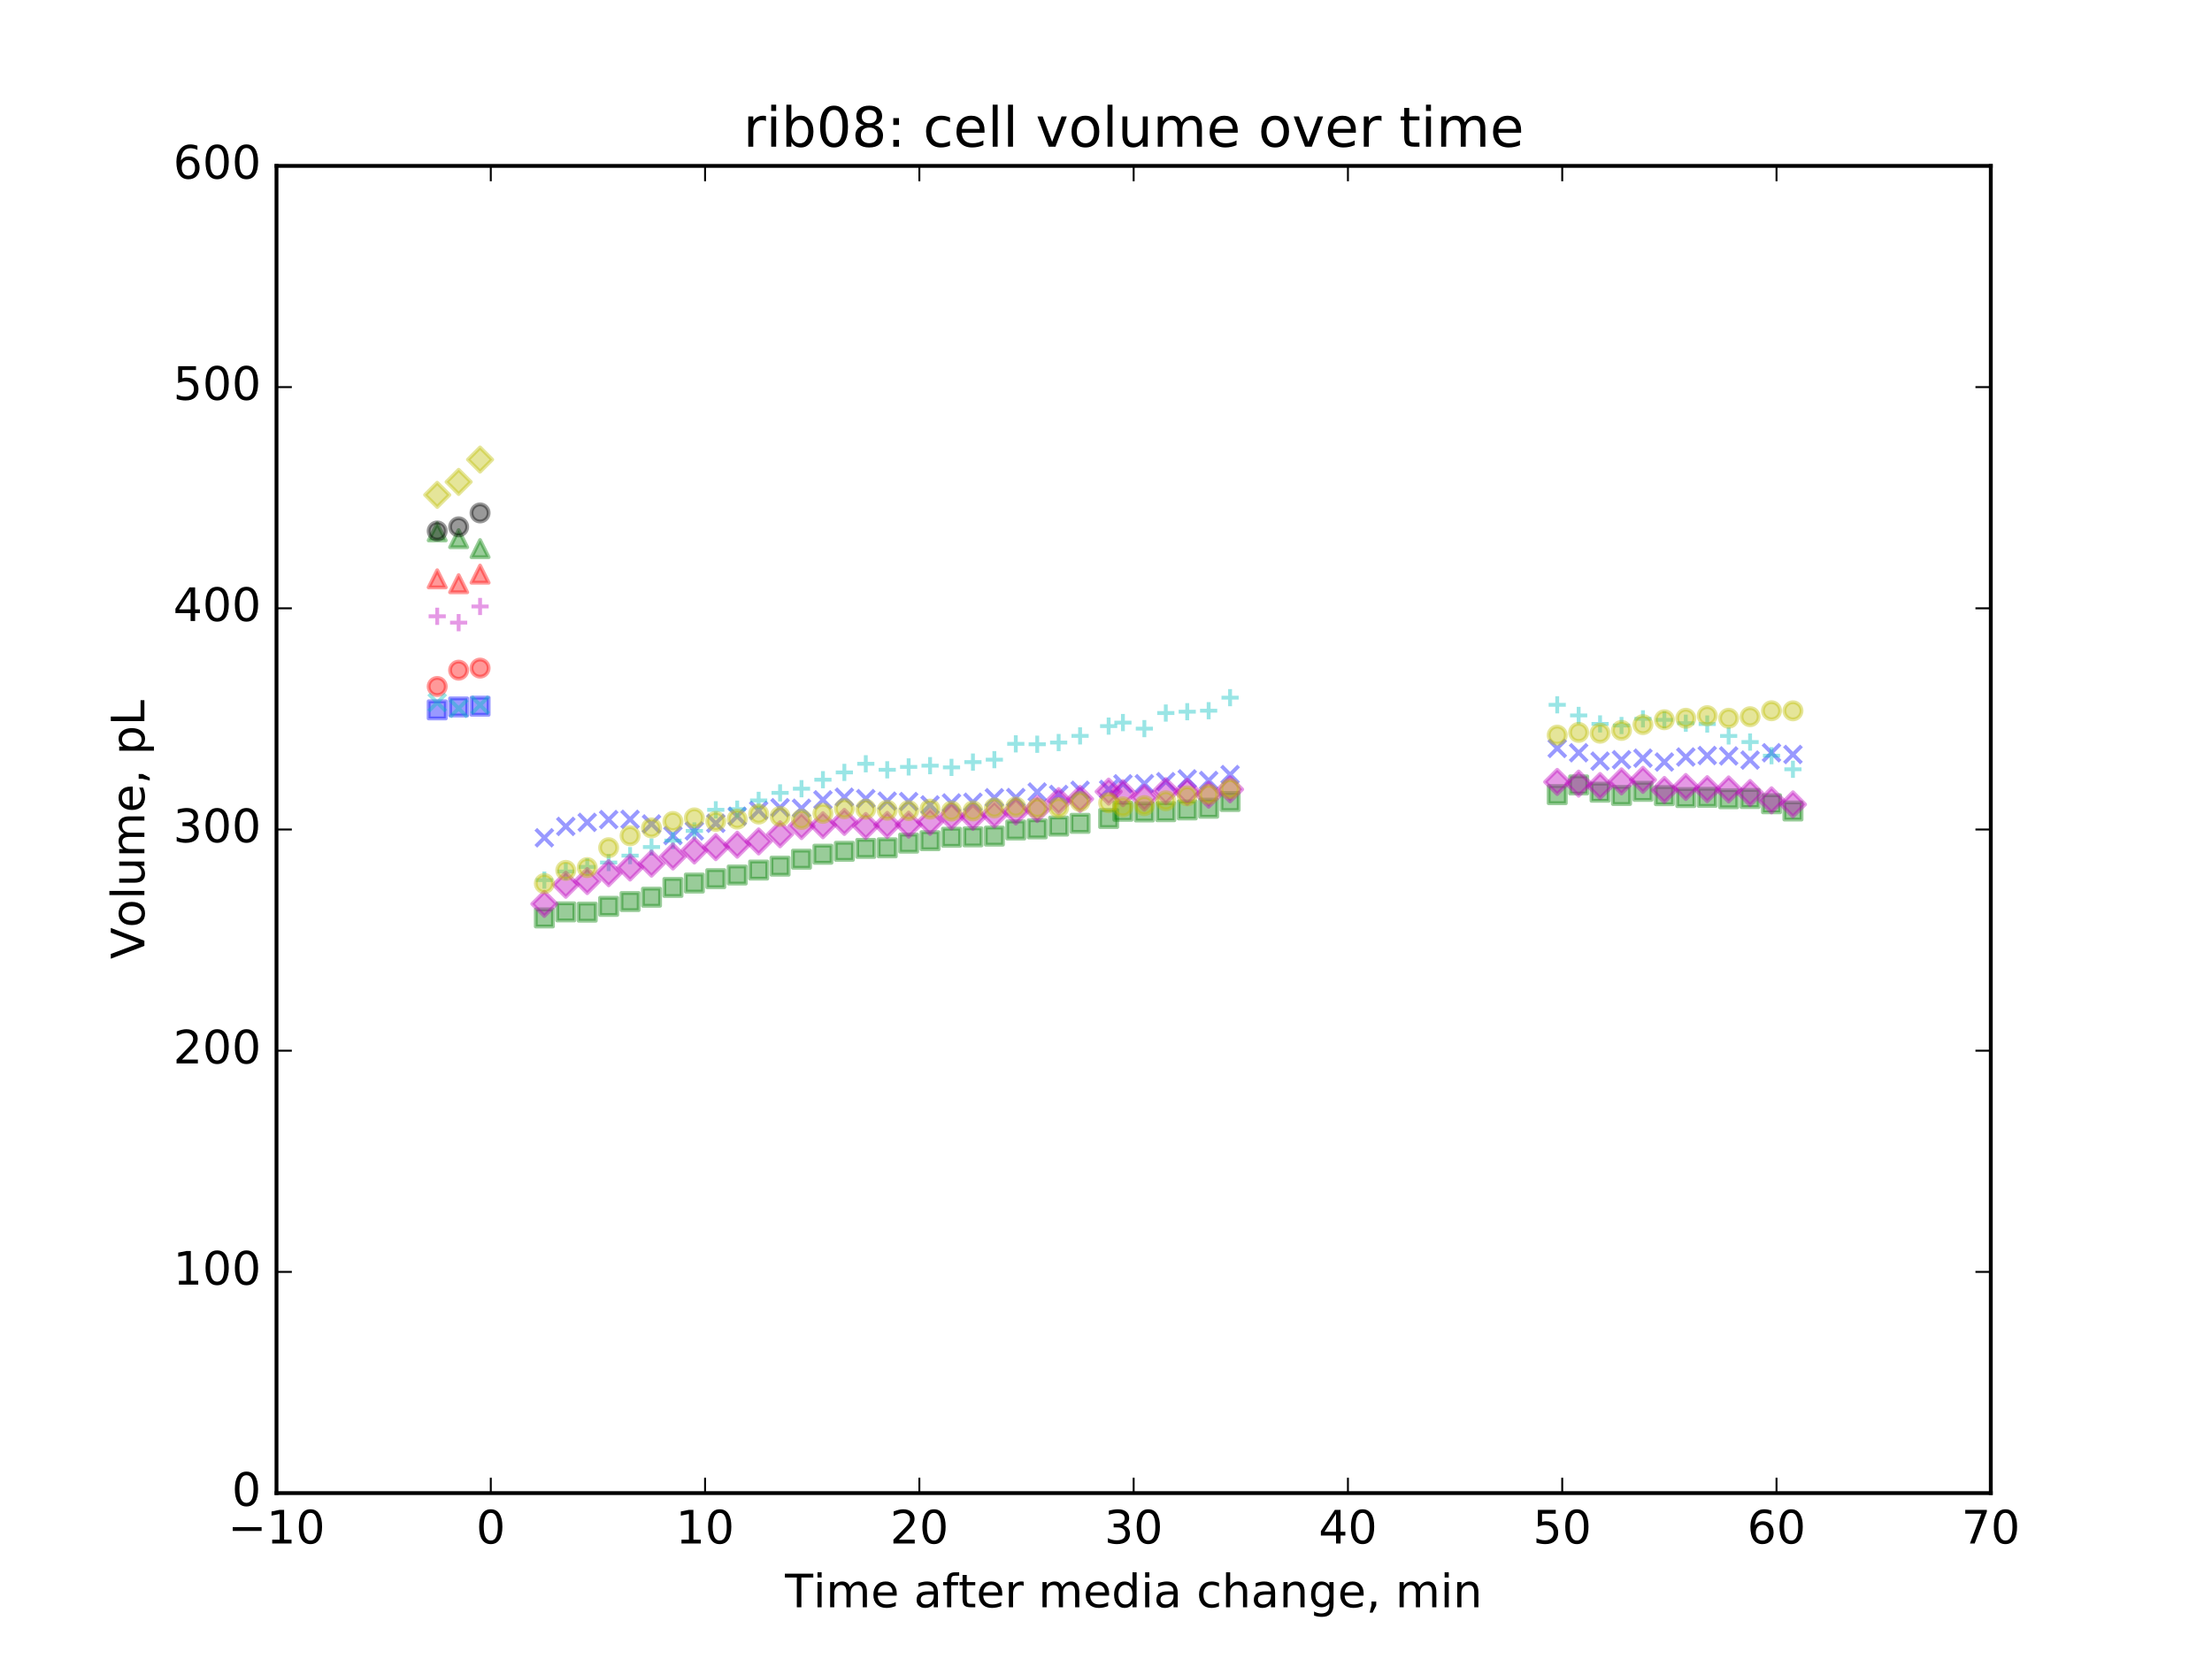 <?xml version="1.0" encoding="utf-8" standalone="no"?>
<!DOCTYPE svg PUBLIC "-//W3C//DTD SVG 1.1//EN"
  "http://www.w3.org/Graphics/SVG/1.1/DTD/svg11.dtd">
<!-- Created with matplotlib (http://matplotlib.org/) -->
<svg height="432pt" version="1.1" viewBox="0 0 576 432" width="576pt" xmlns="http://www.w3.org/2000/svg" xmlns:xlink="http://www.w3.org/1999/xlink">
 <defs>
  <style type="text/css">
*{stroke-linecap:butt;stroke-linejoin:round;stroke-miterlimit:100000;}
  </style>
 </defs>
 <g id="figure_1">
  <g id="patch_1">
   <path d="M 0 432 
L 576 432 
L 576 0 
L 0 0 
z
" style="fill:#ffffff;"/>
  </g>
  <g id="axes_1">
   <g id="patch_2">
    <path d="M 72 388.8 
L 518.4 388.8 
L 518.4 43.2 
L 72 43.2 
z
" style="fill:#ffffff;"/>
   </g>
   <g id="PathCollection_1">
    <defs>
     <path d="M 0 2.236 
C 0.593 2.236 1.162 2 1.581 1.581 
C 2 1.162 2.236 0.593 2.236 0 
C 2.236 -0.593 2 -1.162 1.581 -1.581 
C 1.162 -2 0.593 -2.236 0 -2.236 
C -0.593 -2.236 -1.162 -2 -1.581 -1.581 
C -2 -1.162 -2.236 -0.593 -2.236 0 
C -2.236 0.593 -2 1.162 -1.581 1.581 
C -1.162 2 -0.593 2.236 0 2.236 
z
" id="m2b52ff68bc" style="stroke:#ff0000;stroke-opacity:0.4;"/>
    </defs>
    <g clip-path="url(#p20f744883e)">
     <use style="fill:#ff0000;fill-opacity:0.4;stroke:#ff0000;stroke-opacity:0.4;" x="113.85" xlink:href="#m2b52ff68bc" y="178.76"/>
     <use style="fill:#ff0000;fill-opacity:0.4;stroke:#ff0000;stroke-opacity:0.4;" x="119.43" xlink:href="#m2b52ff68bc" y="174.51"/>
     <use style="fill:#ff0000;fill-opacity:0.4;stroke:#ff0000;stroke-opacity:0.4;" x="125.01" xlink:href="#m2b52ff68bc" y="173.972"/>
    </g>
   </g>
   <g id="PathCollection_2">
    <defs>
     <path d="M 0 -2.236 
L -2.236 2.236 
L 2.236 2.236 
z
" id="m550b65549b" style="stroke:#008000;stroke-opacity:0.4;"/>
    </defs>
    <g clip-path="url(#p20f744883e)">
     <use style="fill:#008000;fill-opacity:0.4;stroke:#008000;stroke-opacity:0.4;" x="113.85" xlink:href="#m550b65549b" y="138.494"/>
     <use style="fill:#008000;fill-opacity:0.4;stroke:#008000;stroke-opacity:0.4;" x="119.43" xlink:href="#m550b65549b" y="140.267"/>
     <use style="fill:#008000;fill-opacity:0.4;stroke:#008000;stroke-opacity:0.4;" x="125.01" xlink:href="#m550b65549b" y="142.858"/>
    </g>
   </g>
   <g id="PathCollection_3">
    <defs>
     <path d="M -2.236 2.236 
L 2.236 2.236 
L 2.236 -2.236 
L -2.236 -2.236 
z
" id="m073fec996c" style="stroke:#0000ff;stroke-opacity:0.4;"/>
    </defs>
    <g clip-path="url(#p20f744883e)">
     <use style="fill:#0000ff;fill-opacity:0.4;stroke:#0000ff;stroke-opacity:0.4;" x="113.85" xlink:href="#m073fec996c" y="184.844"/>
     <use style="fill:#0000ff;fill-opacity:0.4;stroke:#0000ff;stroke-opacity:0.4;" x="119.43" xlink:href="#m073fec996c" y="184.088"/>
     <use style="fill:#0000ff;fill-opacity:0.4;stroke:#0000ff;stroke-opacity:0.4;" x="125.01" xlink:href="#m073fec996c" y="183.893"/>
    </g>
   </g>
   <g id="PathCollection_4">
    <defs>
     <path d="M -2.236 2.236 
L 2.236 -2.236 
M -2.236 -2.236 
L 2.236 2.236 
" id="mb4166b76af" style="stroke:#00bfbf;stroke-opacity:0.4;"/>
    </defs>
    <g clip-path="url(#p20f744883e)">
     <use style="fill:#00bfbf;fill-opacity:0.4;stroke:#00bfbf;stroke-opacity:0.4;" x="113.85" xlink:href="#mb4166b76af" y="182.947"/>
     <use style="fill:#00bfbf;fill-opacity:0.4;stroke:#00bfbf;stroke-opacity:0.4;" x="119.43" xlink:href="#mb4166b76af" y="184.479"/>
     <use style="fill:#00bfbf;fill-opacity:0.4;stroke:#00bfbf;stroke-opacity:0.4;" x="125.01" xlink:href="#mb4166b76af" y="183.598"/>
    </g>
   </g>
   <g id="PathCollection_5">
    <defs>
     <path d="M -2.236 0 
L 2.236 0 
M 0 2.236 
L 0 -2.236 
" id="mc6d048f250" style="stroke:#bf00bf;stroke-opacity:0.4;"/>
    </defs>
    <g clip-path="url(#p20f744883e)">
     <use style="fill:#bf00bf;fill-opacity:0.4;stroke:#bf00bf;stroke-opacity:0.4;" x="113.85" xlink:href="#mc6d048f250" y="160.481"/>
     <use style="fill:#bf00bf;fill-opacity:0.4;stroke:#bf00bf;stroke-opacity:0.4;" x="119.43" xlink:href="#mc6d048f250" y="162.139"/>
     <use style="fill:#bf00bf;fill-opacity:0.4;stroke:#bf00bf;stroke-opacity:0.4;" x="125.01" xlink:href="#mc6d048f250" y="157.928"/>
    </g>
   </g>
   <g id="PathCollection_6">
    <defs>
     <path d="M 0 3.162 
L 3.162 0 
L 0 -3.162 
L -3.162 0 
z
" id="m5f134eaaea" style="stroke:#bfbf00;stroke-opacity:0.4;"/>
    </defs>
    <g clip-path="url(#p20f744883e)">
     <use style="fill:#bfbf00;fill-opacity:0.4;stroke:#bfbf00;stroke-opacity:0.4;" x="113.85" xlink:href="#m5f134eaaea" y="128.867"/>
     <use style="fill:#bfbf00;fill-opacity:0.4;stroke:#bfbf00;stroke-opacity:0.4;" x="119.43" xlink:href="#m5f134eaaea" y="125.483"/>
     <use style="fill:#bfbf00;fill-opacity:0.4;stroke:#bfbf00;stroke-opacity:0.4;" x="125.01" xlink:href="#m5f134eaaea" y="119.672"/>
    </g>
   </g>
   <g id="PathCollection_7">
    <defs>
     <path d="M 0 2.236 
C 0.593 2.236 1.162 2 1.581 1.581 
C 2 1.162 2.236 0.593 2.236 0 
C 2.236 -0.593 2 -1.162 1.581 -1.581 
C 1.162 -2 0.593 -2.236 0 -2.236 
C -0.593 -2.236 -1.162 -2 -1.581 -1.581 
C -2 -1.162 -2.236 -0.593 -2.236 0 
C -2.236 0.593 -2 1.162 -1.581 1.581 
C -1.162 2 -0.593 2.236 0 2.236 
z
" id="m545cfd8d5d" style="stroke:#000000;stroke-opacity:0.4;"/>
    </defs>
    <g clip-path="url(#p20f744883e)">
     <use style="fill-opacity:0.4;stroke:#000000;stroke-opacity:0.4;" x="113.85" xlink:href="#m545cfd8d5d" y="138.263"/>
     <use style="fill-opacity:0.4;stroke:#000000;stroke-opacity:0.4;" x="119.43" xlink:href="#m545cfd8d5d" y="137.189"/>
     <use style="fill-opacity:0.4;stroke:#000000;stroke-opacity:0.4;" x="125.01" xlink:href="#m545cfd8d5d" y="133.568"/>
    </g>
   </g>
   <g id="PathCollection_8">
    <defs>
     <path d="M 0 -2.236 
L -2.236 2.236 
L 2.236 2.236 
z
" id="m4faa7a119c" style="stroke:#ff0000;stroke-opacity:0.4;"/>
    </defs>
    <g clip-path="url(#p20f744883e)">
     <use style="fill:#ff0000;fill-opacity:0.4;stroke:#ff0000;stroke-opacity:0.4;" x="113.85" xlink:href="#m4faa7a119c" y="150.723"/>
     <use style="fill:#ff0000;fill-opacity:0.4;stroke:#ff0000;stroke-opacity:0.4;" x="119.43" xlink:href="#m4faa7a119c" y="151.995"/>
     <use style="fill:#ff0000;fill-opacity:0.4;stroke:#ff0000;stroke-opacity:0.4;" x="125.01" xlink:href="#m4faa7a119c" y="149.501"/>
    </g>
   </g>
   <g id="PathCollection_9">
    <defs>
     <path d="M -2.236 2.236 
L 2.236 2.236 
L 2.236 -2.236 
L -2.236 -2.236 
z
" id="mbae60f66f6" style="stroke:#008000;stroke-opacity:0.4;"/>
    </defs>
    <g clip-path="url(#p20f744883e)">
     <use style="fill:#008000;fill-opacity:0.4;stroke:#008000;stroke-opacity:0.4;" x="141.75" xlink:href="#mbae60f66f6" y="239.023"/>
     <use style="fill:#008000;fill-opacity:0.4;stroke:#008000;stroke-opacity:0.4;" x="147.33" xlink:href="#mbae60f66f6" y="237.451"/>
     <use style="fill:#008000;fill-opacity:0.4;stroke:#008000;stroke-opacity:0.4;" x="152.91" xlink:href="#mbae60f66f6" y="237.519"/>
     <use style="fill:#008000;fill-opacity:0.4;stroke:#008000;stroke-opacity:0.4;" x="158.49" xlink:href="#mbae60f66f6" y="236.015"/>
     <use style="fill:#008000;fill-opacity:0.4;stroke:#008000;stroke-opacity:0.4;" x="164.07" xlink:href="#mbae60f66f6" y="234.761"/>
     <use style="fill:#008000;fill-opacity:0.4;stroke:#008000;stroke-opacity:0.4;" x="169.65" xlink:href="#mbae60f66f6" y="233.632"/>
     <use style="fill:#008000;fill-opacity:0.4;stroke:#008000;stroke-opacity:0.4;" x="175.23" xlink:href="#mbae60f66f6" y="231.093"/>
     <use style="fill:#008000;fill-opacity:0.4;stroke:#008000;stroke-opacity:0.4;" x="180.81" xlink:href="#mbae60f66f6" y="229.946"/>
     <use style="fill:#008000;fill-opacity:0.4;stroke:#008000;stroke-opacity:0.4;" x="186.39" xlink:href="#mbae60f66f6" y="228.803"/>
     <use style="fill:#008000;fill-opacity:0.4;stroke:#008000;stroke-opacity:0.4;" x="191.97" xlink:href="#mbae60f66f6" y="227.85"/>
     <use style="fill:#008000;fill-opacity:0.4;stroke:#008000;stroke-opacity:0.4;" x="197.55" xlink:href="#mbae60f66f6" y="226.559"/>
     <use style="fill:#008000;fill-opacity:0.4;stroke:#008000;stroke-opacity:0.4;" x="203.13" xlink:href="#mbae60f66f6" y="225.547"/>
     <use style="fill:#008000;fill-opacity:0.4;stroke:#008000;stroke-opacity:0.4;" x="208.71" xlink:href="#mbae60f66f6" y="223.738"/>
     <use style="fill:#008000;fill-opacity:0.4;stroke:#008000;stroke-opacity:0.4;" x="214.29" xlink:href="#mbae60f66f6" y="222.434"/>
     <use style="fill:#008000;fill-opacity:0.4;stroke:#008000;stroke-opacity:0.4;" x="219.87" xlink:href="#mbae60f66f6" y="221.675"/>
     <use style="fill:#008000;fill-opacity:0.4;stroke:#008000;stroke-opacity:0.4;" x="225.45" xlink:href="#mbae60f66f6" y="220.922"/>
     <use style="fill:#008000;fill-opacity:0.4;stroke:#008000;stroke-opacity:0.4;" x="231.03" xlink:href="#mbae60f66f6" y="220.773"/>
     <use style="fill:#008000;fill-opacity:0.4;stroke:#008000;stroke-opacity:0.4;" x="236.61" xlink:href="#mbae60f66f6" y="219.548"/>
     <use style="fill:#008000;fill-opacity:0.4;stroke:#008000;stroke-opacity:0.4;" x="242.19" xlink:href="#mbae60f66f6" y="218.915"/>
     <use style="fill:#008000;fill-opacity:0.4;stroke:#008000;stroke-opacity:0.4;" x="247.77" xlink:href="#mbae60f66f6" y="218.023"/>
     <use style="fill:#008000;fill-opacity:0.4;stroke:#008000;stroke-opacity:0.4;" x="253.35" xlink:href="#mbae60f66f6" y="217.921"/>
     <use style="fill:#008000;fill-opacity:0.4;stroke:#008000;stroke-opacity:0.4;" x="258.93" xlink:href="#mbae60f66f6" y="217.719"/>
     <use style="fill:#008000;fill-opacity:0.4;stroke:#008000;stroke-opacity:0.4;" x="264.51" xlink:href="#mbae60f66f6" y="216.128"/>
     <use style="fill:#008000;fill-opacity:0.4;stroke:#008000;stroke-opacity:0.4;" x="270.09" xlink:href="#mbae60f66f6" y="215.834"/>
     <use style="fill:#008000;fill-opacity:0.4;stroke:#008000;stroke-opacity:0.4;" x="275.67" xlink:href="#mbae60f66f6" y="215.121"/>
     <use style="fill:#008000;fill-opacity:0.4;stroke:#008000;stroke-opacity:0.4;" x="281.25" xlink:href="#mbae60f66f6" y="214.396"/>
     <use style="fill:#008000;fill-opacity:0.4;stroke:#008000;stroke-opacity:0.4;" x="288.69" xlink:href="#mbae60f66f6" y="213.133"/>
     <use style="fill:#008000;fill-opacity:0.4;stroke:#008000;stroke-opacity:0.4;" x="292.41" xlink:href="#mbae60f66f6" y="211.257"/>
     <use style="fill:#008000;fill-opacity:0.4;stroke:#008000;stroke-opacity:0.4;" x="297.99" xlink:href="#mbae60f66f6" y="211.434"/>
     <use style="fill:#008000;fill-opacity:0.4;stroke:#008000;stroke-opacity:0.4;" x="303.57" xlink:href="#mbae60f66f6" y="211.361"/>
     <use style="fill:#008000;fill-opacity:0.4;stroke:#008000;stroke-opacity:0.4;" x="309.15" xlink:href="#mbae60f66f6" y="210.903"/>
     <use style="fill:#008000;fill-opacity:0.4;stroke:#008000;stroke-opacity:0.4;" x="314.73" xlink:href="#mbae60f66f6" y="210.453"/>
     <use style="fill:#008000;fill-opacity:0.4;stroke:#008000;stroke-opacity:0.4;" x="320.31" xlink:href="#mbae60f66f6" y="208.713"/>
     <use style="fill:#008000;fill-opacity:0.4;stroke:#008000;stroke-opacity:0.4;" x="405.498" xlink:href="#mbae60f66f6" y="206.922"/>
     <use style="fill:#008000;fill-opacity:0.4;stroke:#008000;stroke-opacity:0.4;" x="411.078" xlink:href="#mbae60f66f6" y="204.395"/>
     <use style="fill:#008000;fill-opacity:0.4;stroke:#008000;stroke-opacity:0.4;" x="416.658" xlink:href="#mbae60f66f6" y="206.285"/>
     <use style="fill:#008000;fill-opacity:0.4;stroke:#008000;stroke-opacity:0.4;" x="422.238" xlink:href="#mbae60f66f6" y="207.136"/>
     <use style="fill:#008000;fill-opacity:0.4;stroke:#008000;stroke-opacity:0.4;" x="427.818" xlink:href="#mbae60f66f6" y="206.063"/>
     <use style="fill:#008000;fill-opacity:0.4;stroke:#008000;stroke-opacity:0.4;" x="433.398" xlink:href="#mbae60f66f6" y="207.185"/>
     <use style="fill:#008000;fill-opacity:0.4;stroke:#008000;stroke-opacity:0.4;" x="438.978" xlink:href="#mbae60f66f6" y="207.68"/>
     <use style="fill:#008000;fill-opacity:0.4;stroke:#008000;stroke-opacity:0.4;" x="444.558" xlink:href="#mbae60f66f6" y="207.618"/>
     <use style="fill:#008000;fill-opacity:0.4;stroke:#008000;stroke-opacity:0.4;" x="450.138" xlink:href="#mbae60f66f6" y="207.989"/>
     <use style="fill:#008000;fill-opacity:0.4;stroke:#008000;stroke-opacity:0.4;" x="455.718" xlink:href="#mbae60f66f6" y="207.925"/>
     <use style="fill:#008000;fill-opacity:0.4;stroke:#008000;stroke-opacity:0.4;" x="461.298" xlink:href="#mbae60f66f6" y="209.292"/>
     <use style="fill:#008000;fill-opacity:0.4;stroke:#008000;stroke-opacity:0.4;" x="466.878" xlink:href="#mbae60f66f6" y="211.182"/>
    </g>
   </g>
   <g id="PathCollection_10">
    <defs>
     <path d="M -2.236 2.236 
L 2.236 -2.236 
M -2.236 -2.236 
L 2.236 2.236 
" id="m712903aff7" style="stroke:#0000ff;stroke-opacity:0.4;"/>
    </defs>
    <g clip-path="url(#p20f744883e)">
     <use style="fill:#0000ff;fill-opacity:0.4;stroke:#0000ff;stroke-opacity:0.4;" x="141.75" xlink:href="#m712903aff7" y="218.157"/>
     <use style="fill:#0000ff;fill-opacity:0.4;stroke:#0000ff;stroke-opacity:0.4;" x="147.33" xlink:href="#m712903aff7" y="215.192"/>
     <use style="fill:#0000ff;fill-opacity:0.4;stroke:#0000ff;stroke-opacity:0.4;" x="152.91" xlink:href="#m712903aff7" y="214.143"/>
     <use style="fill:#0000ff;fill-opacity:0.4;stroke:#0000ff;stroke-opacity:0.4;" x="158.49" xlink:href="#m712903aff7" y="213.413"/>
     <use style="fill:#0000ff;fill-opacity:0.4;stroke:#0000ff;stroke-opacity:0.4;" x="164.07" xlink:href="#m712903aff7" y="213.355"/>
     <use style="fill:#0000ff;fill-opacity:0.4;stroke:#0000ff;stroke-opacity:0.4;" x="169.65" xlink:href="#m712903aff7" y="214.555"/>
     <use style="fill:#0000ff;fill-opacity:0.4;stroke:#0000ff;stroke-opacity:0.4;" x="175.23" xlink:href="#m712903aff7" y="217.582"/>
     <use style="fill:#0000ff;fill-opacity:0.4;stroke:#0000ff;stroke-opacity:0.4;" x="180.81" xlink:href="#m712903aff7" y="216.371"/>
     <use style="fill:#0000ff;fill-opacity:0.4;stroke:#0000ff;stroke-opacity:0.4;" x="186.39" xlink:href="#m712903aff7" y="214.382"/>
     <use style="fill:#0000ff;fill-opacity:0.4;stroke:#0000ff;stroke-opacity:0.4;" x="191.97" xlink:href="#m712903aff7" y="212.545"/>
     <use style="fill:#0000ff;fill-opacity:0.4;stroke:#0000ff;stroke-opacity:0.4;" x="197.55" xlink:href="#m712903aff7" y="211.036"/>
     <use style="fill:#0000ff;fill-opacity:0.4;stroke:#0000ff;stroke-opacity:0.4;" x="203.13" xlink:href="#m712903aff7" y="210.321"/>
     <use style="fill:#0000ff;fill-opacity:0.4;stroke:#0000ff;stroke-opacity:0.4;" x="208.71" xlink:href="#m712903aff7" y="210.462"/>
     <use style="fill:#0000ff;fill-opacity:0.4;stroke:#0000ff;stroke-opacity:0.4;" x="214.29" xlink:href="#m712903aff7" y="208.281"/>
     <use style="fill:#0000ff;fill-opacity:0.4;stroke:#0000ff;stroke-opacity:0.4;" x="219.87" xlink:href="#m712903aff7" y="207.59"/>
     <use style="fill:#0000ff;fill-opacity:0.4;stroke:#0000ff;stroke-opacity:0.4;" x="225.45" xlink:href="#m712903aff7" y="207.96"/>
     <use style="fill:#0000ff;fill-opacity:0.4;stroke:#0000ff;stroke-opacity:0.4;" x="231.03" xlink:href="#m712903aff7" y="208.617"/>
     <use style="fill:#0000ff;fill-opacity:0.4;stroke:#0000ff;stroke-opacity:0.4;" x="236.61" xlink:href="#m712903aff7" y="208.723"/>
     <use style="fill:#0000ff;fill-opacity:0.4;stroke:#0000ff;stroke-opacity:0.4;" x="242.19" xlink:href="#m712903aff7" y="209.591"/>
     <use style="fill:#0000ff;fill-opacity:0.4;stroke:#0000ff;stroke-opacity:0.4;" x="247.77" xlink:href="#m712903aff7" y="209.082"/>
     <use style="fill:#0000ff;fill-opacity:0.4;stroke:#0000ff;stroke-opacity:0.4;" x="253.35" xlink:href="#m712903aff7" y="208.903"/>
     <use style="fill:#0000ff;fill-opacity:0.4;stroke:#0000ff;stroke-opacity:0.4;" x="258.93" xlink:href="#m712903aff7" y="207.726"/>
     <use style="fill:#0000ff;fill-opacity:0.4;stroke:#0000ff;stroke-opacity:0.4;" x="264.51" xlink:href="#m712903aff7" y="207.675"/>
     <use style="fill:#0000ff;fill-opacity:0.4;stroke:#0000ff;stroke-opacity:0.4;" x="270.09" xlink:href="#m712903aff7" y="206.238"/>
     <use style="fill:#0000ff;fill-opacity:0.4;stroke:#0000ff;stroke-opacity:0.4;" x="275.67" xlink:href="#m712903aff7" y="206.871"/>
     <use style="fill:#0000ff;fill-opacity:0.4;stroke:#0000ff;stroke-opacity:0.4;" x="281.25" xlink:href="#m712903aff7" y="205.784"/>
     <use style="fill:#0000ff;fill-opacity:0.4;stroke:#0000ff;stroke-opacity:0.4;" x="288.69" xlink:href="#m712903aff7" y="205.552"/>
     <use style="fill:#0000ff;fill-opacity:0.4;stroke:#0000ff;stroke-opacity:0.4;" x="292.41" xlink:href="#m712903aff7" y="204.104"/>
     <use style="fill:#0000ff;fill-opacity:0.4;stroke:#0000ff;stroke-opacity:0.4;" x="297.99" xlink:href="#m712903aff7" y="204.076"/>
     <use style="fill:#0000ff;fill-opacity:0.4;stroke:#0000ff;stroke-opacity:0.4;" x="303.57" xlink:href="#m712903aff7" y="203.539"/>
     <use style="fill:#0000ff;fill-opacity:0.4;stroke:#0000ff;stroke-opacity:0.4;" x="309.15" xlink:href="#m712903aff7" y="202.817"/>
     <use style="fill:#0000ff;fill-opacity:0.4;stroke:#0000ff;stroke-opacity:0.4;" x="314.73" xlink:href="#m712903aff7" y="203.237"/>
     <use style="fill:#0000ff;fill-opacity:0.4;stroke:#0000ff;stroke-opacity:0.4;" x="320.31" xlink:href="#m712903aff7" y="201.697"/>
     <use style="fill:#0000ff;fill-opacity:0.4;stroke:#0000ff;stroke-opacity:0.4;" x="405.498" xlink:href="#m712903aff7" y="194.882"/>
     <use style="fill:#0000ff;fill-opacity:0.4;stroke:#0000ff;stroke-opacity:0.4;" x="411.078" xlink:href="#m712903aff7" y="196.013"/>
     <use style="fill:#0000ff;fill-opacity:0.4;stroke:#0000ff;stroke-opacity:0.4;" x="416.658" xlink:href="#m712903aff7" y="198.203"/>
     <use style="fill:#0000ff;fill-opacity:0.4;stroke:#0000ff;stroke-opacity:0.4;" x="422.238" xlink:href="#m712903aff7" y="197.837"/>
     <use style="fill:#0000ff;fill-opacity:0.4;stroke:#0000ff;stroke-opacity:0.4;" x="427.818" xlink:href="#m712903aff7" y="197.425"/>
     <use style="fill:#0000ff;fill-opacity:0.4;stroke:#0000ff;stroke-opacity:0.4;" x="433.398" xlink:href="#m712903aff7" y="198.426"/>
     <use style="fill:#0000ff;fill-opacity:0.4;stroke:#0000ff;stroke-opacity:0.4;" x="438.978" xlink:href="#m712903aff7" y="197.12"/>
     <use style="fill:#0000ff;fill-opacity:0.4;stroke:#0000ff;stroke-opacity:0.4;" x="444.558" xlink:href="#m712903aff7" y="196.735"/>
     <use style="fill:#0000ff;fill-opacity:0.4;stroke:#0000ff;stroke-opacity:0.4;" x="450.138" xlink:href="#m712903aff7" y="196.841"/>
     <use style="fill:#0000ff;fill-opacity:0.4;stroke:#0000ff;stroke-opacity:0.4;" x="455.718" xlink:href="#m712903aff7" y="197.921"/>
     <use style="fill:#0000ff;fill-opacity:0.4;stroke:#0000ff;stroke-opacity:0.4;" x="461.298" xlink:href="#m712903aff7" y="196.013"/>
     <use style="fill:#0000ff;fill-opacity:0.4;stroke:#0000ff;stroke-opacity:0.4;" x="466.878" xlink:href="#m712903aff7" y="196.469"/>
    </g>
   </g>
   <g id="PathCollection_11">
    <defs>
     <path d="M -2.236 0 
L 2.236 0 
M 0 2.236 
L 0 -2.236 
" id="md3063f6ce0" style="stroke:#00bfbf;stroke-opacity:0.4;"/>
    </defs>
    <g clip-path="url(#p20f744883e)">
     <use style="fill:#00bfbf;fill-opacity:0.4;stroke:#00bfbf;stroke-opacity:0.4;" x="141.75" xlink:href="#md3063f6ce0" y="229.176"/>
     <use style="fill:#00bfbf;fill-opacity:0.4;stroke:#00bfbf;stroke-opacity:0.4;" x="147.33" xlink:href="#md3063f6ce0" y="226.934"/>
     <use style="fill:#00bfbf;fill-opacity:0.4;stroke:#00bfbf;stroke-opacity:0.4;" x="152.91" xlink:href="#md3063f6ce0" y="225.736"/>
     <use style="fill:#00bfbf;fill-opacity:0.4;stroke:#00bfbf;stroke-opacity:0.4;" x="158.49" xlink:href="#md3063f6ce0" y="224.607"/>
     <use style="fill:#00bfbf;fill-opacity:0.4;stroke:#00bfbf;stroke-opacity:0.4;" x="164.07" xlink:href="#md3063f6ce0" y="222.803"/>
     <use style="fill:#00bfbf;fill-opacity:0.4;stroke:#00bfbf;stroke-opacity:0.4;" x="169.65" xlink:href="#md3063f6ce0" y="220.561"/>
     <use style="fill:#00bfbf;fill-opacity:0.4;stroke:#00bfbf;stroke-opacity:0.4;" x="175.23" xlink:href="#md3063f6ce0" y="218.89"/>
     <use style="fill:#00bfbf;fill-opacity:0.4;stroke:#00bfbf;stroke-opacity:0.4;" x="180.81" xlink:href="#md3063f6ce0" y="216.363"/>
     <use style="fill:#00bfbf;fill-opacity:0.4;stroke:#00bfbf;stroke-opacity:0.4;" x="186.39" xlink:href="#md3063f6ce0" y="210.877"/>
     <use style="fill:#00bfbf;fill-opacity:0.4;stroke:#00bfbf;stroke-opacity:0.4;" x="191.97" xlink:href="#md3063f6ce0" y="210.708"/>
     <use style="fill:#00bfbf;fill-opacity:0.4;stroke:#00bfbf;stroke-opacity:0.4;" x="197.55" xlink:href="#md3063f6ce0" y="208.421"/>
     <use style="fill:#00bfbf;fill-opacity:0.4;stroke:#00bfbf;stroke-opacity:0.4;" x="203.13" xlink:href="#md3063f6ce0" y="206.462"/>
     <use style="fill:#00bfbf;fill-opacity:0.4;stroke:#00bfbf;stroke-opacity:0.4;" x="208.71" xlink:href="#md3063f6ce0" y="205.379"/>
     <use style="fill:#00bfbf;fill-opacity:0.4;stroke:#00bfbf;stroke-opacity:0.4;" x="214.29" xlink:href="#md3063f6ce0" y="203.039"/>
     <use style="fill:#00bfbf;fill-opacity:0.4;stroke:#00bfbf;stroke-opacity:0.4;" x="219.87" xlink:href="#md3063f6ce0" y="201.137"/>
     <use style="fill:#00bfbf;fill-opacity:0.4;stroke:#00bfbf;stroke-opacity:0.4;" x="225.45" xlink:href="#md3063f6ce0" y="198.894"/>
     <use style="fill:#00bfbf;fill-opacity:0.4;stroke:#00bfbf;stroke-opacity:0.4;" x="231.03" xlink:href="#md3063f6ce0" y="200.458"/>
     <use style="fill:#00bfbf;fill-opacity:0.4;stroke:#00bfbf;stroke-opacity:0.4;" x="236.61" xlink:href="#md3063f6ce0" y="199.702"/>
     <use style="fill:#00bfbf;fill-opacity:0.4;stroke:#00bfbf;stroke-opacity:0.4;" x="242.19" xlink:href="#md3063f6ce0" y="199.377"/>
     <use style="fill:#00bfbf;fill-opacity:0.4;stroke:#00bfbf;stroke-opacity:0.4;" x="247.77" xlink:href="#md3063f6ce0" y="199.826"/>
     <use style="fill:#00bfbf;fill-opacity:0.4;stroke:#00bfbf;stroke-opacity:0.4;" x="253.35" xlink:href="#md3063f6ce0" y="198.452"/>
     <use style="fill:#00bfbf;fill-opacity:0.4;stroke:#00bfbf;stroke-opacity:0.4;" x="258.93" xlink:href="#md3063f6ce0" y="197.809"/>
     <use style="fill:#00bfbf;fill-opacity:0.4;stroke:#00bfbf;stroke-opacity:0.4;" x="264.51" xlink:href="#md3063f6ce0" y="193.7"/>
     <use style="fill:#00bfbf;fill-opacity:0.4;stroke:#00bfbf;stroke-opacity:0.4;" x="270.09" xlink:href="#md3063f6ce0" y="193.797"/>
     <use style="fill:#00bfbf;fill-opacity:0.4;stroke:#00bfbf;stroke-opacity:0.4;" x="275.67" xlink:href="#md3063f6ce0" y="193.353"/>
     <use style="fill:#00bfbf;fill-opacity:0.4;stroke:#00bfbf;stroke-opacity:0.4;" x="281.25" xlink:href="#md3063f6ce0" y="191.627"/>
     <use style="fill:#00bfbf;fill-opacity:0.4;stroke:#00bfbf;stroke-opacity:0.4;" x="288.69" xlink:href="#md3063f6ce0" y="189.068"/>
     <use style="fill:#00bfbf;fill-opacity:0.4;stroke:#00bfbf;stroke-opacity:0.4;" x="292.41" xlink:href="#md3063f6ce0" y="188.161"/>
     <use style="fill:#00bfbf;fill-opacity:0.4;stroke:#00bfbf;stroke-opacity:0.4;" x="297.99" xlink:href="#md3063f6ce0" y="189.734"/>
     <use style="fill:#00bfbf;fill-opacity:0.4;stroke:#00bfbf;stroke-opacity:0.4;" x="303.57" xlink:href="#md3063f6ce0" y="185.673"/>
     <use style="fill:#00bfbf;fill-opacity:0.4;stroke:#00bfbf;stroke-opacity:0.4;" x="309.15" xlink:href="#md3063f6ce0" y="185.33"/>
     <use style="fill:#00bfbf;fill-opacity:0.4;stroke:#00bfbf;stroke-opacity:0.4;" x="314.73" xlink:href="#md3063f6ce0" y="185.059"/>
     <use style="fill:#00bfbf;fill-opacity:0.4;stroke:#00bfbf;stroke-opacity:0.4;" x="320.31" xlink:href="#md3063f6ce0" y="181.673"/>
     <use style="fill:#00bfbf;fill-opacity:0.4;stroke:#00bfbf;stroke-opacity:0.4;" x="405.498" xlink:href="#md3063f6ce0" y="183.53"/>
     <use style="fill:#00bfbf;fill-opacity:0.4;stroke:#00bfbf;stroke-opacity:0.4;" x="411.078" xlink:href="#md3063f6ce0" y="186.3"/>
     <use style="fill:#00bfbf;fill-opacity:0.4;stroke:#00bfbf;stroke-opacity:0.4;" x="416.658" xlink:href="#md3063f6ce0" y="188.51"/>
     <use style="fill:#00bfbf;fill-opacity:0.4;stroke:#00bfbf;stroke-opacity:0.4;" x="422.238" xlink:href="#md3063f6ce0" y="188.926"/>
     <use style="fill:#00bfbf;fill-opacity:0.4;stroke:#00bfbf;stroke-opacity:0.4;" x="427.818" xlink:href="#md3063f6ce0" y="187.185"/>
     <use style="fill:#00bfbf;fill-opacity:0.4;stroke:#00bfbf;stroke-opacity:0.4;" x="433.398" xlink:href="#md3063f6ce0" y="187.439"/>
     <use style="fill:#00bfbf;fill-opacity:0.4;stroke:#00bfbf;stroke-opacity:0.4;" x="438.978" xlink:href="#md3063f6ce0" y="188.323"/>
     <use style="fill:#00bfbf;fill-opacity:0.4;stroke:#00bfbf;stroke-opacity:0.4;" x="444.558" xlink:href="#md3063f6ce0" y="188.536"/>
     <use style="fill:#00bfbf;fill-opacity:0.4;stroke:#00bfbf;stroke-opacity:0.4;" x="450.138" xlink:href="#md3063f6ce0" y="191.641"/>
     <use style="fill:#00bfbf;fill-opacity:0.4;stroke:#00bfbf;stroke-opacity:0.4;" x="455.718" xlink:href="#md3063f6ce0" y="193.229"/>
     <use style="fill:#00bfbf;fill-opacity:0.4;stroke:#00bfbf;stroke-opacity:0.4;" x="461.298" xlink:href="#md3063f6ce0" y="196.79"/>
     <use style="fill:#00bfbf;fill-opacity:0.4;stroke:#00bfbf;stroke-opacity:0.4;" x="466.878" xlink:href="#md3063f6ce0" y="200.316"/>
    </g>
   </g>
   <g id="PathCollection_12">
    <defs>
     <path d="M 0 3.162 
L 3.162 0 
L 0 -3.162 
L -3.162 0 
z
" id="ma9e64bb1b8" style="stroke:#bf00bf;stroke-opacity:0.4;"/>
    </defs>
    <g clip-path="url(#p20f744883e)">
     <use style="fill:#bf00bf;fill-opacity:0.4;stroke:#bf00bf;stroke-opacity:0.4;" x="141.75" xlink:href="#ma9e64bb1b8" y="235.372"/>
     <use style="fill:#bf00bf;fill-opacity:0.4;stroke:#bf00bf;stroke-opacity:0.4;" x="147.33" xlink:href="#ma9e64bb1b8" y="230.384"/>
     <use style="fill:#bf00bf;fill-opacity:0.4;stroke:#bf00bf;stroke-opacity:0.4;" x="152.91" xlink:href="#ma9e64bb1b8" y="229.429"/>
     <use style="fill:#bf00bf;fill-opacity:0.4;stroke:#bf00bf;stroke-opacity:0.4;" x="158.49" xlink:href="#ma9e64bb1b8" y="227.379"/>
     <use style="fill:#bf00bf;fill-opacity:0.4;stroke:#bf00bf;stroke-opacity:0.4;" x="164.07" xlink:href="#ma9e64bb1b8" y="225.899"/>
     <use style="fill:#bf00bf;fill-opacity:0.4;stroke:#bf00bf;stroke-opacity:0.4;" x="169.65" xlink:href="#ma9e64bb1b8" y="224.889"/>
     <use style="fill:#bf00bf;fill-opacity:0.4;stroke:#bf00bf;stroke-opacity:0.4;" x="175.23" xlink:href="#ma9e64bb1b8" y="223.03"/>
     <use style="fill:#bf00bf;fill-opacity:0.4;stroke:#bf00bf;stroke-opacity:0.4;" x="180.81" xlink:href="#ma9e64bb1b8" y="221.464"/>
     <use style="fill:#bf00bf;fill-opacity:0.4;stroke:#bf00bf;stroke-opacity:0.4;" x="186.39" xlink:href="#ma9e64bb1b8" y="220.592"/>
     <use style="fill:#bf00bf;fill-opacity:0.4;stroke:#bf00bf;stroke-opacity:0.4;" x="191.97" xlink:href="#ma9e64bb1b8" y="219.961"/>
     <use style="fill:#bf00bf;fill-opacity:0.4;stroke:#bf00bf;stroke-opacity:0.4;" x="197.55" xlink:href="#ma9e64bb1b8" y="219.106"/>
     <use style="fill:#bf00bf;fill-opacity:0.4;stroke:#bf00bf;stroke-opacity:0.4;" x="203.13" xlink:href="#ma9e64bb1b8" y="217.241"/>
     <use style="fill:#bf00bf;fill-opacity:0.4;stroke:#bf00bf;stroke-opacity:0.4;" x="208.71" xlink:href="#ma9e64bb1b8" y="215.103"/>
     <use style="fill:#bf00bf;fill-opacity:0.4;stroke:#bf00bf;stroke-opacity:0.4;" x="214.29" xlink:href="#ma9e64bb1b8" y="214.888"/>
     <use style="fill:#bf00bf;fill-opacity:0.4;stroke:#bf00bf;stroke-opacity:0.4;" x="219.87" xlink:href="#ma9e64bb1b8" y="214.022"/>
     <use style="fill:#bf00bf;fill-opacity:0.4;stroke:#bf00bf;stroke-opacity:0.4;" x="225.45" xlink:href="#ma9e64bb1b8" y="215.081"/>
     <use style="fill:#bf00bf;fill-opacity:0.4;stroke:#bf00bf;stroke-opacity:0.4;" x="231.03" xlink:href="#ma9e64bb1b8" y="214.797"/>
     <use style="fill:#bf00bf;fill-opacity:0.4;stroke:#bf00bf;stroke-opacity:0.4;" x="236.61" xlink:href="#ma9e64bb1b8" y="214.735"/>
     <use style="fill:#bf00bf;fill-opacity:0.4;stroke:#bf00bf;stroke-opacity:0.4;" x="242.19" xlink:href="#ma9e64bb1b8" y="214.009"/>
     <use style="fill:#bf00bf;fill-opacity:0.4;stroke:#bf00bf;stroke-opacity:0.4;" x="247.77" xlink:href="#ma9e64bb1b8" y="212.598"/>
     <use style="fill:#bf00bf;fill-opacity:0.4;stroke:#bf00bf;stroke-opacity:0.4;" x="253.35" xlink:href="#ma9e64bb1b8" y="212.703"/>
     <use style="fill:#bf00bf;fill-opacity:0.4;stroke:#bf00bf;stroke-opacity:0.4;" x="258.93" xlink:href="#ma9e64bb1b8" y="212.113"/>
     <use style="fill:#bf00bf;fill-opacity:0.4;stroke:#bf00bf;stroke-opacity:0.4;" x="264.51" xlink:href="#ma9e64bb1b8" y="211.306"/>
     <use style="fill:#bf00bf;fill-opacity:0.4;stroke:#bf00bf;stroke-opacity:0.4;" x="270.09" xlink:href="#ma9e64bb1b8" y="210.658"/>
     <use style="fill:#bf00bf;fill-opacity:0.4;stroke:#bf00bf;stroke-opacity:0.4;" x="275.67" xlink:href="#ma9e64bb1b8" y="208.605"/>
     <use style="fill:#bf00bf;fill-opacity:0.4;stroke:#bf00bf;stroke-opacity:0.4;" x="281.25" xlink:href="#ma9e64bb1b8" y="208.044"/>
     <use style="fill:#bf00bf;fill-opacity:0.4;stroke:#bf00bf;stroke-opacity:0.4;" x="288.69" xlink:href="#ma9e64bb1b8" y="206.133"/>
     <use style="fill:#bf00bf;fill-opacity:0.4;stroke:#bf00bf;stroke-opacity:0.4;" x="292.41" xlink:href="#ma9e64bb1b8" y="206.543"/>
     <use style="fill:#bf00bf;fill-opacity:0.4;stroke:#bf00bf;stroke-opacity:0.4;" x="297.99" xlink:href="#ma9e64bb1b8" y="207.718"/>
     <use style="fill:#bf00bf;fill-opacity:0.4;stroke:#bf00bf;stroke-opacity:0.4;" x="303.57" xlink:href="#ma9e64bb1b8" y="206.004"/>
     <use style="fill:#bf00bf;fill-opacity:0.4;stroke:#bf00bf;stroke-opacity:0.4;" x="309.15" xlink:href="#ma9e64bb1b8" y="206.152"/>
     <use style="fill:#bf00bf;fill-opacity:0.4;stroke:#bf00bf;stroke-opacity:0.4;" x="314.73" xlink:href="#ma9e64bb1b8" y="206.927"/>
     <use style="fill:#bf00bf;fill-opacity:0.4;stroke:#bf00bf;stroke-opacity:0.4;" x="320.31" xlink:href="#ma9e64bb1b8" y="205.54"/>
     <use style="fill:#bf00bf;fill-opacity:0.4;stroke:#bf00bf;stroke-opacity:0.4;" x="405.498" xlink:href="#ma9e64bb1b8" y="203.611"/>
     <use style="fill:#bf00bf;fill-opacity:0.4;stroke:#bf00bf;stroke-opacity:0.4;" x="411.078" xlink:href="#ma9e64bb1b8" y="204.054"/>
     <use style="fill:#bf00bf;fill-opacity:0.4;stroke:#bf00bf;stroke-opacity:0.4;" x="416.658" xlink:href="#ma9e64bb1b8" y="204.677"/>
     <use style="fill:#bf00bf;fill-opacity:0.4;stroke:#bf00bf;stroke-opacity:0.4;" x="422.238" xlink:href="#ma9e64bb1b8" y="203.471"/>
     <use style="fill:#bf00bf;fill-opacity:0.4;stroke:#bf00bf;stroke-opacity:0.4;" x="427.818" xlink:href="#ma9e64bb1b8" y="203.069"/>
     <use style="fill:#bf00bf;fill-opacity:0.4;stroke:#bf00bf;stroke-opacity:0.4;" x="433.398" xlink:href="#ma9e64bb1b8" y="205.707"/>
     <use style="fill:#bf00bf;fill-opacity:0.4;stroke:#bf00bf;stroke-opacity:0.4;" x="438.978" xlink:href="#ma9e64bb1b8" y="204.929"/>
     <use style="fill:#bf00bf;fill-opacity:0.4;stroke:#bf00bf;stroke-opacity:0.4;" x="444.558" xlink:href="#ma9e64bb1b8" y="205.499"/>
     <use style="fill:#bf00bf;fill-opacity:0.4;stroke:#bf00bf;stroke-opacity:0.4;" x="450.138" xlink:href="#ma9e64bb1b8" y="205.565"/>
     <use style="fill:#bf00bf;fill-opacity:0.4;stroke:#bf00bf;stroke-opacity:0.4;" x="455.718" xlink:href="#ma9e64bb1b8" y="206.497"/>
     <use style="fill:#bf00bf;fill-opacity:0.4;stroke:#bf00bf;stroke-opacity:0.4;" x="461.298" xlink:href="#ma9e64bb1b8" y="208.402"/>
     <use style="fill:#bf00bf;fill-opacity:0.4;stroke:#bf00bf;stroke-opacity:0.4;" x="466.878" xlink:href="#ma9e64bb1b8" y="209.457"/>
    </g>
   </g>
   <g id="PathCollection_13">
    <defs>
     <path d="M 0 2.236 
C 0.593 2.236 1.162 2 1.581 1.581 
C 2 1.162 2.236 0.593 2.236 0 
C 2.236 -0.593 2 -1.162 1.581 -1.581 
C 1.162 -2 0.593 -2.236 0 -2.236 
C -0.593 -2.236 -1.162 -2 -1.581 -1.581 
C -2 -1.162 -2.236 -0.593 -2.236 0 
C -2.236 0.593 -2 1.162 -1.581 1.581 
C -1.162 2 -0.593 2.236 0 2.236 
z
" id="m11037b00f1" style="stroke:#bfbf00;stroke-opacity:0.4;"/>
    </defs>
    <g clip-path="url(#p20f744883e)">
     <use style="fill:#bfbf00;fill-opacity:0.4;stroke:#bfbf00;stroke-opacity:0.4;" x="141.75" xlink:href="#m11037b00f1" y="230.068"/>
     <use style="fill:#bfbf00;fill-opacity:0.4;stroke:#bfbf00;stroke-opacity:0.4;" x="147.33" xlink:href="#m11037b00f1" y="226.645"/>
     <use style="fill:#bfbf00;fill-opacity:0.4;stroke:#bfbf00;stroke-opacity:0.4;" x="152.91" xlink:href="#m11037b00f1" y="225.914"/>
     <use style="fill:#bfbf00;fill-opacity:0.4;stroke:#bfbf00;stroke-opacity:0.4;" x="158.49" xlink:href="#m11037b00f1" y="220.738"/>
     <use style="fill:#bfbf00;fill-opacity:0.4;stroke:#bfbf00;stroke-opacity:0.4;" x="164.07" xlink:href="#m11037b00f1" y="217.636"/>
     <use style="fill:#bfbf00;fill-opacity:0.4;stroke:#bfbf00;stroke-opacity:0.4;" x="169.65" xlink:href="#m11037b00f1" y="215.594"/>
     <use style="fill:#bfbf00;fill-opacity:0.4;stroke:#bfbf00;stroke-opacity:0.4;" x="175.23" xlink:href="#m11037b00f1" y="213.908"/>
     <use style="fill:#bfbf00;fill-opacity:0.4;stroke:#bfbf00;stroke-opacity:0.4;" x="180.81" xlink:href="#m11037b00f1" y="212.976"/>
     <use style="fill:#bfbf00;fill-opacity:0.4;stroke:#bfbf00;stroke-opacity:0.4;" x="186.39" xlink:href="#m11037b00f1" y="213.882"/>
     <use style="fill:#bfbf00;fill-opacity:0.4;stroke:#bfbf00;stroke-opacity:0.4;" x="191.97" xlink:href="#m11037b00f1" y="213.3"/>
     <use style="fill:#bfbf00;fill-opacity:0.4;stroke:#bfbf00;stroke-opacity:0.4;" x="197.55" xlink:href="#m11037b00f1" y="211.985"/>
     <use style="fill:#bfbf00;fill-opacity:0.4;stroke:#bfbf00;stroke-opacity:0.4;" x="203.13" xlink:href="#m11037b00f1" y="212.599"/>
     <use style="fill:#bfbf00;fill-opacity:0.4;stroke:#bfbf00;stroke-opacity:0.4;" x="208.71" xlink:href="#m11037b00f1" y="213.378"/>
     <use style="fill:#bfbf00;fill-opacity:0.4;stroke:#bfbf00;stroke-opacity:0.4;" x="214.29" xlink:href="#m11037b00f1" y="211.795"/>
     <use style="fill:#bfbf00;fill-opacity:0.4;stroke:#bfbf00;stroke-opacity:0.4;" x="219.87" xlink:href="#m11037b00f1" y="210.595"/>
     <use style="fill:#bfbf00;fill-opacity:0.4;stroke:#bfbf00;stroke-opacity:0.4;" x="225.45" xlink:href="#m11037b00f1" y="210.704"/>
     <use style="fill:#bfbf00;fill-opacity:0.4;stroke:#bfbf00;stroke-opacity:0.4;" x="231.03" xlink:href="#m11037b00f1" y="210.976"/>
     <use style="fill:#bfbf00;fill-opacity:0.4;stroke:#bfbf00;stroke-opacity:0.4;" x="236.61" xlink:href="#m11037b00f1" y="211.06"/>
     <use style="fill:#bfbf00;fill-opacity:0.4;stroke:#bfbf00;stroke-opacity:0.4;" x="242.19" xlink:href="#m11037b00f1" y="210.696"/>
     <use style="fill:#bfbf00;fill-opacity:0.4;stroke:#bfbf00;stroke-opacity:0.4;" x="247.77" xlink:href="#m11037b00f1" y="211.202"/>
     <use style="fill:#bfbf00;fill-opacity:0.4;stroke:#bfbf00;stroke-opacity:0.4;" x="253.35" xlink:href="#m11037b00f1" y="211.162"/>
     <use style="fill:#bfbf00;fill-opacity:0.4;stroke:#bfbf00;stroke-opacity:0.4;" x="258.93" xlink:href="#m11037b00f1" y="210.381"/>
     <use style="fill:#bfbf00;fill-opacity:0.4;stroke:#bfbf00;stroke-opacity:0.4;" x="264.51" xlink:href="#m11037b00f1" y="210.135"/>
     <use style="fill:#bfbf00;fill-opacity:0.4;stroke:#bfbf00;stroke-opacity:0.4;" x="270.09" xlink:href="#m11037b00f1" y="210.425"/>
     <use style="fill:#bfbf00;fill-opacity:0.4;stroke:#bfbf00;stroke-opacity:0.4;" x="275.67" xlink:href="#m11037b00f1" y="210.314"/>
     <use style="fill:#bfbf00;fill-opacity:0.4;stroke:#bfbf00;stroke-opacity:0.4;" x="281.25" xlink:href="#m11037b00f1" y="208.735"/>
     <use style="fill:#bfbf00;fill-opacity:0.4;stroke:#bfbf00;stroke-opacity:0.4;" x="288.69" xlink:href="#m11037b00f1" y="209.047"/>
     <use style="fill:#bfbf00;fill-opacity:0.4;stroke:#bfbf00;stroke-opacity:0.4;" x="292.41" xlink:href="#m11037b00f1" y="210.099"/>
     <use style="fill:#bfbf00;fill-opacity:0.4;stroke:#bfbf00;stroke-opacity:0.4;" x="297.99" xlink:href="#m11037b00f1" y="209.777"/>
     <use style="fill:#bfbf00;fill-opacity:0.4;stroke:#bfbf00;stroke-opacity:0.4;" x="303.57" xlink:href="#m11037b00f1" y="208.521"/>
     <use style="fill:#bfbf00;fill-opacity:0.4;stroke:#bfbf00;stroke-opacity:0.4;" x="309.15" xlink:href="#m11037b00f1" y="207.248"/>
     <use style="fill:#bfbf00;fill-opacity:0.4;stroke:#bfbf00;stroke-opacity:0.4;" x="314.73" xlink:href="#m11037b00f1" y="206.855"/>
     <use style="fill:#bfbf00;fill-opacity:0.4;stroke:#bfbf00;stroke-opacity:0.4;" x="320.31" xlink:href="#m11037b00f1" y="205.388"/>
     <use style="fill:#bfbf00;fill-opacity:0.4;stroke:#bfbf00;stroke-opacity:0.4;" x="405.498" xlink:href="#m11037b00f1" y="191.427"/>
     <use style="fill:#bfbf00;fill-opacity:0.4;stroke:#bfbf00;stroke-opacity:0.4;" x="411.078" xlink:href="#m11037b00f1" y="190.717"/>
     <use style="fill:#bfbf00;fill-opacity:0.4;stroke:#bfbf00;stroke-opacity:0.4;" x="416.658" xlink:href="#m11037b00f1" y="190.932"/>
     <use style="fill:#bfbf00;fill-opacity:0.4;stroke:#bfbf00;stroke-opacity:0.4;" x="422.238" xlink:href="#m11037b00f1" y="190.198"/>
     <use style="fill:#bfbf00;fill-opacity:0.4;stroke:#bfbf00;stroke-opacity:0.4;" x="427.818" xlink:href="#m11037b00f1" y="188.687"/>
     <use style="fill:#bfbf00;fill-opacity:0.4;stroke:#bfbf00;stroke-opacity:0.4;" x="433.398" xlink:href="#m11037b00f1" y="187.422"/>
     <use style="fill:#bfbf00;fill-opacity:0.4;stroke:#bfbf00;stroke-opacity:0.4;" x="438.978" xlink:href="#m11037b00f1" y="187.034"/>
     <use style="fill:#bfbf00;fill-opacity:0.4;stroke:#bfbf00;stroke-opacity:0.4;" x="444.558" xlink:href="#m11037b00f1" y="186.355"/>
     <use style="fill:#bfbf00;fill-opacity:0.4;stroke:#bfbf00;stroke-opacity:0.4;" x="450.138" xlink:href="#m11037b00f1" y="187.035"/>
     <use style="fill:#bfbf00;fill-opacity:0.4;stroke:#bfbf00;stroke-opacity:0.4;" x="455.718" xlink:href="#m11037b00f1" y="186.624"/>
     <use style="fill:#bfbf00;fill-opacity:0.4;stroke:#bfbf00;stroke-opacity:0.4;" x="461.298" xlink:href="#m11037b00f1" y="185.078"/>
     <use style="fill:#bfbf00;fill-opacity:0.4;stroke:#bfbf00;stroke-opacity:0.4;" x="466.878" xlink:href="#m11037b00f1" y="185.096"/>
    </g>
   </g>
   <g id="patch_3">
    <path d="M 72 43.2 
L 518.4 43.2 
" style="fill:none;stroke:#000000;stroke-linecap:square;stroke-linejoin:miter;"/>
   </g>
   <g id="patch_4">
    <path d="M 518.4 388.8 
L 518.4 43.2 
" style="fill:none;stroke:#000000;stroke-linecap:square;stroke-linejoin:miter;"/>
   </g>
   <g id="patch_5">
    <path d="M 72 388.8 
L 72 43.2 
" style="fill:none;stroke:#000000;stroke-linecap:square;stroke-linejoin:miter;"/>
   </g>
   <g id="patch_6">
    <path d="M 72 388.8 
L 518.4 388.8 
" style="fill:none;stroke:#000000;stroke-linecap:square;stroke-linejoin:miter;"/>
   </g>
   <g id="matplotlib.axis_1">
    <g id="xtick_1">
     <g id="line2d_1">
      <defs>
       <path d="M 0 0 
L 0 -4 
" id="m2a618de9a3" style="stroke:#000000;stroke-width:0.5;"/>
      </defs>
      <g>
       <use style="stroke:#000000;stroke-width:0.5;" x="72.0" xlink:href="#m2a618de9a3" y="388.8"/>
      </g>
     </g>
     <g id="line2d_2">
      <defs>
       <path d="M 0 0 
L 0 4 
" id="m5824e24a49" style="stroke:#000000;stroke-width:0.5;"/>
      </defs>
      <g>
       <use style="stroke:#000000;stroke-width:0.5;" x="72.0" xlink:href="#m5824e24a49" y="43.2"/>
      </g>
     </g>
     <g id="text_1">
      <!-- −10 -->
      <defs>
       <path d="M 10.594 35.5 
L 73.188 35.5 
L 73.188 27.203 
L 10.594 27.203 
z
" id="BitstreamVeraSans-Roman-2212"/>
       <path d="M 12.406 8.297 
L 28.516 8.297 
L 28.516 63.922 
L 10.984 60.406 
L 10.984 69.391 
L 28.422 72.906 
L 38.281 72.906 
L 38.281 8.297 
L 54.391 8.297 
L 54.391 0 
L 12.406 0 
z
" id="BitstreamVeraSans-Roman-31"/>
       <path d="M 31.781 66.406 
Q 24.172 66.406 20.328 58.906 
Q 16.5 51.422 16.5 36.375 
Q 16.5 21.391 20.328 13.891 
Q 24.172 6.391 31.781 6.391 
Q 39.453 6.391 43.281 13.891 
Q 47.125 21.391 47.125 36.375 
Q 47.125 51.422 43.281 58.906 
Q 39.453 66.406 31.781 66.406 
M 31.781 74.219 
Q 44.047 74.219 50.516 64.516 
Q 56.984 54.828 56.984 36.375 
Q 56.984 17.969 50.516 8.266 
Q 44.047 -1.422 31.781 -1.422 
Q 19.531 -1.422 13.062 8.266 
Q 6.594 17.969 6.594 36.375 
Q 6.594 54.828 13.062 64.516 
Q 19.531 74.219 31.781 74.219 
" id="BitstreamVeraSans-Roman-30"/>
      </defs>
      <g transform="translate(59.337 401.918)scale(0.12 -0.12)">
       <use xlink:href="#BitstreamVeraSans-Roman-2212"/>
       <use x="83.789" xlink:href="#BitstreamVeraSans-Roman-31"/>
       <use x="147.412" xlink:href="#BitstreamVeraSans-Roman-30"/>
      </g>
     </g>
    </g>
    <g id="xtick_2">
     <g id="line2d_3">
      <g>
       <use style="stroke:#000000;stroke-width:0.5;" x="127.8" xlink:href="#m2a618de9a3" y="388.8"/>
      </g>
     </g>
     <g id="line2d_4">
      <g>
       <use style="stroke:#000000;stroke-width:0.5;" x="127.8" xlink:href="#m5824e24a49" y="43.2"/>
      </g>
     </g>
     <g id="text_2">
      <!-- 0 -->
      <g transform="translate(123.983 401.918)scale(0.12 -0.12)">
       <use xlink:href="#BitstreamVeraSans-Roman-30"/>
      </g>
     </g>
    </g>
    <g id="xtick_3">
     <g id="line2d_5">
      <g>
       <use style="stroke:#000000;stroke-width:0.5;" x="183.6" xlink:href="#m2a618de9a3" y="388.8"/>
      </g>
     </g>
     <g id="line2d_6">
      <g>
       <use style="stroke:#000000;stroke-width:0.5;" x="183.6" xlink:href="#m5824e24a49" y="43.2"/>
      </g>
     </g>
     <g id="text_3">
      <!-- 10 -->
      <g transform="translate(175.965 401.918)scale(0.12 -0.12)">
       <use xlink:href="#BitstreamVeraSans-Roman-31"/>
       <use x="63.623" xlink:href="#BitstreamVeraSans-Roman-30"/>
      </g>
     </g>
    </g>
    <g id="xtick_4">
     <g id="line2d_7">
      <g>
       <use style="stroke:#000000;stroke-width:0.5;" x="239.4" xlink:href="#m2a618de9a3" y="388.8"/>
      </g>
     </g>
     <g id="line2d_8">
      <g>
       <use style="stroke:#000000;stroke-width:0.5;" x="239.4" xlink:href="#m5824e24a49" y="43.2"/>
      </g>
     </g>
     <g id="text_4">
      <!-- 20 -->
      <defs>
       <path d="M 19.188 8.297 
L 53.609 8.297 
L 53.609 0 
L 7.328 0 
L 7.328 8.297 
Q 12.938 14.109 22.625 23.891 
Q 32.328 33.688 34.812 36.531 
Q 39.547 41.844 41.422 45.531 
Q 43.312 49.219 43.312 52.781 
Q 43.312 58.594 39.234 62.25 
Q 35.156 65.922 28.609 65.922 
Q 23.969 65.922 18.812 64.312 
Q 13.672 62.703 7.812 59.422 
L 7.812 69.391 
Q 13.766 71.781 18.938 73 
Q 24.125 74.219 28.422 74.219 
Q 39.75 74.219 46.484 68.547 
Q 53.219 62.891 53.219 53.422 
Q 53.219 48.922 51.531 44.891 
Q 49.859 40.875 45.406 35.406 
Q 44.188 33.984 37.641 27.219 
Q 31.109 20.453 19.188 8.297 
" id="BitstreamVeraSans-Roman-32"/>
      </defs>
      <g transform="translate(231.765 401.918)scale(0.12 -0.12)">
       <use xlink:href="#BitstreamVeraSans-Roman-32"/>
       <use x="63.623" xlink:href="#BitstreamVeraSans-Roman-30"/>
      </g>
     </g>
    </g>
    <g id="xtick_5">
     <g id="line2d_9">
      <g>
       <use style="stroke:#000000;stroke-width:0.5;" x="295.2" xlink:href="#m2a618de9a3" y="388.8"/>
      </g>
     </g>
     <g id="line2d_10">
      <g>
       <use style="stroke:#000000;stroke-width:0.5;" x="295.2" xlink:href="#m5824e24a49" y="43.2"/>
      </g>
     </g>
     <g id="text_5">
      <!-- 30 -->
      <defs>
       <path d="M 40.578 39.312 
Q 47.656 37.797 51.625 33 
Q 55.609 28.219 55.609 21.188 
Q 55.609 10.406 48.188 4.484 
Q 40.766 -1.422 27.094 -1.422 
Q 22.516 -1.422 17.656 -0.516 
Q 12.797 0.391 7.625 2.203 
L 7.625 11.719 
Q 11.719 9.328 16.594 8.109 
Q 21.484 6.891 26.812 6.891 
Q 36.078 6.891 40.938 10.547 
Q 45.797 14.203 45.797 21.188 
Q 45.797 27.641 41.281 31.266 
Q 36.766 34.906 28.719 34.906 
L 20.219 34.906 
L 20.219 43.016 
L 29.109 43.016 
Q 36.375 43.016 40.234 45.922 
Q 44.094 48.828 44.094 54.297 
Q 44.094 59.906 40.109 62.906 
Q 36.141 65.922 28.719 65.922 
Q 24.656 65.922 20.016 65.031 
Q 15.375 64.156 9.812 62.312 
L 9.812 71.094 
Q 15.438 72.656 20.344 73.438 
Q 25.25 74.219 29.594 74.219 
Q 40.828 74.219 47.359 69.109 
Q 53.906 64.016 53.906 55.328 
Q 53.906 49.266 50.438 45.094 
Q 46.969 40.922 40.578 39.312 
" id="BitstreamVeraSans-Roman-33"/>
      </defs>
      <g transform="translate(287.565 401.918)scale(0.12 -0.12)">
       <use xlink:href="#BitstreamVeraSans-Roman-33"/>
       <use x="63.623" xlink:href="#BitstreamVeraSans-Roman-30"/>
      </g>
     </g>
    </g>
    <g id="xtick_6">
     <g id="line2d_11">
      <g>
       <use style="stroke:#000000;stroke-width:0.5;" x="351.0" xlink:href="#m2a618de9a3" y="388.8"/>
      </g>
     </g>
     <g id="line2d_12">
      <g>
       <use style="stroke:#000000;stroke-width:0.5;" x="351.0" xlink:href="#m5824e24a49" y="43.2"/>
      </g>
     </g>
     <g id="text_6">
      <!-- 40 -->
      <defs>
       <path d="M 37.797 64.312 
L 12.891 25.391 
L 37.797 25.391 
z
M 35.203 72.906 
L 47.609 72.906 
L 47.609 25.391 
L 58.016 25.391 
L 58.016 17.188 
L 47.609 17.188 
L 47.609 0 
L 37.797 0 
L 37.797 17.188 
L 4.891 17.188 
L 4.891 26.703 
z
" id="BitstreamVeraSans-Roman-34"/>
      </defs>
      <g transform="translate(343.365 401.918)scale(0.12 -0.12)">
       <use xlink:href="#BitstreamVeraSans-Roman-34"/>
       <use x="63.623" xlink:href="#BitstreamVeraSans-Roman-30"/>
      </g>
     </g>
    </g>
    <g id="xtick_7">
     <g id="line2d_13">
      <g>
       <use style="stroke:#000000;stroke-width:0.5;" x="406.8" xlink:href="#m2a618de9a3" y="388.8"/>
      </g>
     </g>
     <g id="line2d_14">
      <g>
       <use style="stroke:#000000;stroke-width:0.5;" x="406.8" xlink:href="#m5824e24a49" y="43.2"/>
      </g>
     </g>
     <g id="text_7">
      <!-- 50 -->
      <defs>
       <path d="M 10.797 72.906 
L 49.516 72.906 
L 49.516 64.594 
L 19.828 64.594 
L 19.828 46.734 
Q 21.969 47.469 24.109 47.828 
Q 26.266 48.188 28.422 48.188 
Q 40.625 48.188 47.75 41.5 
Q 54.891 34.812 54.891 23.391 
Q 54.891 11.625 47.562 5.094 
Q 40.234 -1.422 26.906 -1.422 
Q 22.312 -1.422 17.547 -0.641 
Q 12.797 0.141 7.719 1.703 
L 7.719 11.625 
Q 12.109 9.234 16.797 8.062 
Q 21.484 6.891 26.703 6.891 
Q 35.156 6.891 40.078 11.328 
Q 45.016 15.766 45.016 23.391 
Q 45.016 31 40.078 35.438 
Q 35.156 39.891 26.703 39.891 
Q 22.75 39.891 18.812 39.016 
Q 14.891 38.141 10.797 36.281 
z
" id="BitstreamVeraSans-Roman-35"/>
      </defs>
      <g transform="translate(399.165 401.918)scale(0.12 -0.12)">
       <use xlink:href="#BitstreamVeraSans-Roman-35"/>
       <use x="63.623" xlink:href="#BitstreamVeraSans-Roman-30"/>
      </g>
     </g>
    </g>
    <g id="xtick_8">
     <g id="line2d_15">
      <g>
       <use style="stroke:#000000;stroke-width:0.5;" x="462.6" xlink:href="#m2a618de9a3" y="388.8"/>
      </g>
     </g>
     <g id="line2d_16">
      <g>
       <use style="stroke:#000000;stroke-width:0.5;" x="462.6" xlink:href="#m5824e24a49" y="43.2"/>
      </g>
     </g>
     <g id="text_8">
      <!-- 60 -->
      <defs>
       <path d="M 33.016 40.375 
Q 26.375 40.375 22.484 35.828 
Q 18.609 31.297 18.609 23.391 
Q 18.609 15.531 22.484 10.953 
Q 26.375 6.391 33.016 6.391 
Q 39.656 6.391 43.531 10.953 
Q 47.406 15.531 47.406 23.391 
Q 47.406 31.297 43.531 35.828 
Q 39.656 40.375 33.016 40.375 
M 52.594 71.297 
L 52.594 62.312 
Q 48.875 64.062 45.094 64.984 
Q 41.312 65.922 37.594 65.922 
Q 27.828 65.922 22.672 59.328 
Q 17.531 52.734 16.797 39.406 
Q 19.672 43.656 24.016 45.922 
Q 28.375 48.188 33.594 48.188 
Q 44.578 48.188 50.953 41.516 
Q 57.328 34.859 57.328 23.391 
Q 57.328 12.156 50.688 5.359 
Q 44.047 -1.422 33.016 -1.422 
Q 20.359 -1.422 13.672 8.266 
Q 6.984 17.969 6.984 36.375 
Q 6.984 53.656 15.188 63.938 
Q 23.391 74.219 37.203 74.219 
Q 40.922 74.219 44.703 73.484 
Q 48.484 72.75 52.594 71.297 
" id="BitstreamVeraSans-Roman-36"/>
      </defs>
      <g transform="translate(454.965 401.918)scale(0.12 -0.12)">
       <use xlink:href="#BitstreamVeraSans-Roman-36"/>
       <use x="63.623" xlink:href="#BitstreamVeraSans-Roman-30"/>
      </g>
     </g>
    </g>
    <g id="xtick_9">
     <g id="line2d_17">
      <g>
       <use style="stroke:#000000;stroke-width:0.5;" x="518.4" xlink:href="#m2a618de9a3" y="388.8"/>
      </g>
     </g>
     <g id="line2d_18">
      <g>
       <use style="stroke:#000000;stroke-width:0.5;" x="518.4" xlink:href="#m5824e24a49" y="43.2"/>
      </g>
     </g>
     <g id="text_9">
      <!-- 70 -->
      <defs>
       <path d="M 8.203 72.906 
L 55.078 72.906 
L 55.078 68.703 
L 28.609 0 
L 18.312 0 
L 43.219 64.594 
L 8.203 64.594 
z
" id="BitstreamVeraSans-Roman-37"/>
      </defs>
      <g transform="translate(510.765 401.918)scale(0.12 -0.12)">
       <use xlink:href="#BitstreamVeraSans-Roman-37"/>
       <use x="63.623" xlink:href="#BitstreamVeraSans-Roman-30"/>
      </g>
     </g>
    </g>
    <g id="text_10">
     <!-- Time after media change, min -->
     <defs>
      <path d="M 54.891 33.016 
L 54.891 0 
L 45.906 0 
L 45.906 32.719 
Q 45.906 40.484 42.875 44.328 
Q 39.844 48.188 33.797 48.188 
Q 26.516 48.188 22.312 43.547 
Q 18.109 38.922 18.109 30.906 
L 18.109 0 
L 9.078 0 
L 9.078 75.984 
L 18.109 75.984 
L 18.109 46.188 
Q 21.344 51.125 25.703 53.562 
Q 30.078 56 35.797 56 
Q 45.219 56 50.047 50.172 
Q 54.891 44.344 54.891 33.016 
" id="BitstreamVeraSans-Roman-68"/>
      <path d="M 34.281 27.484 
Q 23.391 27.484 19.188 25 
Q 14.984 22.516 14.984 16.5 
Q 14.984 11.719 18.141 8.906 
Q 21.297 6.109 26.703 6.109 
Q 34.188 6.109 38.703 11.406 
Q 43.219 16.703 43.219 25.484 
L 43.219 27.484 
z
M 52.203 31.203 
L 52.203 0 
L 43.219 0 
L 43.219 8.297 
Q 40.141 3.328 35.547 0.953 
Q 30.953 -1.422 24.312 -1.422 
Q 15.922 -1.422 10.953 3.297 
Q 6 8.016 6 15.922 
Q 6 25.141 12.172 29.828 
Q 18.359 34.516 30.609 34.516 
L 43.219 34.516 
L 43.219 35.406 
Q 43.219 41.609 39.141 45 
Q 35.062 48.391 27.688 48.391 
Q 23 48.391 18.547 47.266 
Q 14.109 46.141 10.016 43.891 
L 10.016 52.203 
Q 14.938 54.109 19.578 55.047 
Q 24.219 56 28.609 56 
Q 40.484 56 46.344 49.844 
Q 52.203 43.703 52.203 31.203 
" id="BitstreamVeraSans-Roman-61"/>
      <path d="M 45.406 46.391 
L 45.406 75.984 
L 54.391 75.984 
L 54.391 0 
L 45.406 0 
L 45.406 8.203 
Q 42.578 3.328 38.25 0.953 
Q 33.938 -1.422 27.875 -1.422 
Q 17.969 -1.422 11.734 6.484 
Q 5.516 14.406 5.516 27.297 
Q 5.516 40.188 11.734 48.094 
Q 17.969 56 27.875 56 
Q 33.938 56 38.25 53.625 
Q 42.578 51.266 45.406 46.391 
M 14.797 27.297 
Q 14.797 17.391 18.875 11.75 
Q 22.953 6.109 30.078 6.109 
Q 37.203 6.109 41.297 11.75 
Q 45.406 17.391 45.406 27.297 
Q 45.406 37.203 41.297 42.844 
Q 37.203 48.484 30.078 48.484 
Q 22.953 48.484 18.875 42.844 
Q 14.797 37.203 14.797 27.297 
" id="BitstreamVeraSans-Roman-64"/>
      <path d="M 56.203 29.594 
L 56.203 25.203 
L 14.891 25.203 
Q 15.484 15.922 20.484 11.062 
Q 25.484 6.203 34.422 6.203 
Q 39.594 6.203 44.453 7.469 
Q 49.312 8.734 54.109 11.281 
L 54.109 2.781 
Q 49.266 0.734 44.188 -0.344 
Q 39.109 -1.422 33.891 -1.422 
Q 20.797 -1.422 13.156 6.188 
Q 5.516 13.812 5.516 26.812 
Q 5.516 40.234 12.766 48.109 
Q 20.016 56 32.328 56 
Q 43.359 56 49.781 48.891 
Q 56.203 41.797 56.203 29.594 
M 47.219 32.234 
Q 47.125 39.594 43.094 43.984 
Q 39.062 48.391 32.422 48.391 
Q 24.906 48.391 20.391 44.141 
Q 15.875 39.891 15.188 32.172 
z
" id="BitstreamVeraSans-Roman-65"/>
      <path d="M 9.422 54.688 
L 18.406 54.688 
L 18.406 0 
L 9.422 0 
z
M 9.422 75.984 
L 18.406 75.984 
L 18.406 64.594 
L 9.422 64.594 
z
" id="BitstreamVeraSans-Roman-69"/>
      <path d="M 45.406 27.984 
Q 45.406 37.75 41.375 43.109 
Q 37.359 48.484 30.078 48.484 
Q 22.859 48.484 18.828 43.109 
Q 14.797 37.75 14.797 27.984 
Q 14.797 18.266 18.828 12.891 
Q 22.859 7.516 30.078 7.516 
Q 37.359 7.516 41.375 12.891 
Q 45.406 18.266 45.406 27.984 
M 54.391 6.781 
Q 54.391 -7.172 48.188 -13.984 
Q 42 -20.797 29.203 -20.797 
Q 24.469 -20.797 20.266 -20.094 
Q 16.062 -19.391 12.109 -17.922 
L 12.109 -9.188 
Q 16.062 -11.328 19.922 -12.344 
Q 23.781 -13.375 27.781 -13.375 
Q 36.625 -13.375 41.016 -8.766 
Q 45.406 -4.156 45.406 5.172 
L 45.406 9.625 
Q 42.625 4.781 38.281 2.391 
Q 33.938 0 27.875 0 
Q 17.828 0 11.672 7.656 
Q 5.516 15.328 5.516 27.984 
Q 5.516 40.672 11.672 48.328 
Q 17.828 56 27.875 56 
Q 33.938 56 38.281 53.609 
Q 42.625 51.219 45.406 46.391 
L 45.406 54.688 
L 54.391 54.688 
z
" id="BitstreamVeraSans-Roman-67"/>
      <path d="M 11.719 12.406 
L 22.016 12.406 
L 22.016 4 
L 14.016 -11.625 
L 7.719 -11.625 
L 11.719 4 
z
" id="BitstreamVeraSans-Roman-2c"/>
      <path d="M -0.297 72.906 
L 61.375 72.906 
L 61.375 64.594 
L 35.5 64.594 
L 35.5 0 
L 25.594 0 
L 25.594 64.594 
L -0.297 64.594 
z
" id="BitstreamVeraSans-Roman-54"/>
      <path d="M 18.312 70.219 
L 18.312 54.688 
L 36.812 54.688 
L 36.812 47.703 
L 18.312 47.703 
L 18.312 18.016 
Q 18.312 11.328 20.141 9.422 
Q 21.969 7.516 27.594 7.516 
L 36.812 7.516 
L 36.812 0 
L 27.594 0 
Q 17.188 0 13.234 3.875 
Q 9.281 7.766 9.281 18.016 
L 9.281 47.703 
L 2.688 47.703 
L 2.688 54.688 
L 9.281 54.688 
L 9.281 70.219 
z
" id="BitstreamVeraSans-Roman-74"/>
      <path d="M 37.109 75.984 
L 37.109 68.5 
L 28.516 68.5 
Q 23.688 68.5 21.797 66.547 
Q 19.922 64.594 19.922 59.516 
L 19.922 54.688 
L 34.719 54.688 
L 34.719 47.703 
L 19.922 47.703 
L 19.922 0 
L 10.891 0 
L 10.891 47.703 
L 2.297 47.703 
L 2.297 54.688 
L 10.891 54.688 
L 10.891 58.5 
Q 10.891 67.625 15.141 71.797 
Q 19.391 75.984 28.609 75.984 
z
" id="BitstreamVeraSans-Roman-66"/>
      <path d="M 52 44.188 
Q 55.375 50.25 60.062 53.125 
Q 64.75 56 71.094 56 
Q 79.641 56 84.281 50.016 
Q 88.922 44.047 88.922 33.016 
L 88.922 0 
L 79.891 0 
L 79.891 32.719 
Q 79.891 40.578 77.094 44.375 
Q 74.312 48.188 68.609 48.188 
Q 61.625 48.188 57.562 43.547 
Q 53.516 38.922 53.516 30.906 
L 53.516 0 
L 44.484 0 
L 44.484 32.719 
Q 44.484 40.625 41.703 44.406 
Q 38.922 48.188 33.109 48.188 
Q 26.219 48.188 22.156 43.531 
Q 18.109 38.875 18.109 30.906 
L 18.109 0 
L 9.078 0 
L 9.078 54.688 
L 18.109 54.688 
L 18.109 46.188 
Q 21.188 51.219 25.484 53.609 
Q 29.781 56 35.688 56 
Q 41.656 56 45.828 52.969 
Q 50 49.953 52 44.188 
" id="BitstreamVeraSans-Roman-6d"/>
      <path d="M 41.109 46.297 
Q 39.594 47.172 37.812 47.578 
Q 36.031 48 33.891 48 
Q 26.266 48 22.188 43.047 
Q 18.109 38.094 18.109 28.812 
L 18.109 0 
L 9.078 0 
L 9.078 54.688 
L 18.109 54.688 
L 18.109 46.188 
Q 20.953 51.172 25.484 53.578 
Q 30.031 56 36.531 56 
Q 37.453 56 38.578 55.875 
Q 39.703 55.766 41.062 55.516 
z
" id="BitstreamVeraSans-Roman-72"/>
      <path d="M 48.781 52.594 
L 48.781 44.188 
Q 44.969 46.297 41.141 47.344 
Q 37.312 48.391 33.406 48.391 
Q 24.656 48.391 19.812 42.844 
Q 14.984 37.312 14.984 27.297 
Q 14.984 17.281 19.812 11.734 
Q 24.656 6.203 33.406 6.203 
Q 37.312 6.203 41.141 7.25 
Q 44.969 8.297 48.781 10.406 
L 48.781 2.094 
Q 45.016 0.344 40.984 -0.531 
Q 36.969 -1.422 32.422 -1.422 
Q 20.062 -1.422 12.781 6.344 
Q 5.516 14.109 5.516 27.297 
Q 5.516 40.672 12.859 48.328 
Q 20.219 56 33.016 56 
Q 37.156 56 41.109 55.141 
Q 45.062 54.297 48.781 52.594 
" id="BitstreamVeraSans-Roman-63"/>
      <path d="M 54.891 33.016 
L 54.891 0 
L 45.906 0 
L 45.906 32.719 
Q 45.906 40.484 42.875 44.328 
Q 39.844 48.188 33.797 48.188 
Q 26.516 48.188 22.312 43.547 
Q 18.109 38.922 18.109 30.906 
L 18.109 0 
L 9.078 0 
L 9.078 54.688 
L 18.109 54.688 
L 18.109 46.188 
Q 21.344 51.125 25.703 53.562 
Q 30.078 56 35.797 56 
Q 45.219 56 50.047 50.172 
Q 54.891 44.344 54.891 33.016 
" id="BitstreamVeraSans-Roman-6e"/>
      <path id="BitstreamVeraSans-Roman-20"/>
     </defs>
     <g transform="translate(204.417 418.532)scale(0.12 -0.12)">
      <use xlink:href="#BitstreamVeraSans-Roman-54"/>
      <use x="61.037" xlink:href="#BitstreamVeraSans-Roman-69"/>
      <use x="88.82" xlink:href="#BitstreamVeraSans-Roman-6d"/>
      <use x="186.232" xlink:href="#BitstreamVeraSans-Roman-65"/>
      <use x="247.756" xlink:href="#BitstreamVeraSans-Roman-20"/>
      <use x="279.543" xlink:href="#BitstreamVeraSans-Roman-61"/>
      <use x="340.822" xlink:href="#BitstreamVeraSans-Roman-66"/>
      <use x="376.012" xlink:href="#BitstreamVeraSans-Roman-74"/>
      <use x="415.221" xlink:href="#BitstreamVeraSans-Roman-65"/>
      <use x="476.744" xlink:href="#BitstreamVeraSans-Roman-72"/>
      <use x="517.857" xlink:href="#BitstreamVeraSans-Roman-20"/>
      <use x="549.645" xlink:href="#BitstreamVeraSans-Roman-6d"/>
      <use x="647.057" xlink:href="#BitstreamVeraSans-Roman-65"/>
      <use x="708.58" xlink:href="#BitstreamVeraSans-Roman-64"/>
      <use x="772.057" xlink:href="#BitstreamVeraSans-Roman-69"/>
      <use x="799.84" xlink:href="#BitstreamVeraSans-Roman-61"/>
      <use x="861.119" xlink:href="#BitstreamVeraSans-Roman-20"/>
      <use x="892.906" xlink:href="#BitstreamVeraSans-Roman-63"/>
      <use x="947.887" xlink:href="#BitstreamVeraSans-Roman-68"/>
      <use x="1011.266" xlink:href="#BitstreamVeraSans-Roman-61"/>
      <use x="1072.545" xlink:href="#BitstreamVeraSans-Roman-6e"/>
      <use x="1135.924" xlink:href="#BitstreamVeraSans-Roman-67"/>
      <use x="1199.4" xlink:href="#BitstreamVeraSans-Roman-65"/>
      <use x="1260.924" xlink:href="#BitstreamVeraSans-Roman-2c"/>
      <use x="1292.711" xlink:href="#BitstreamVeraSans-Roman-20"/>
      <use x="1324.498" xlink:href="#BitstreamVeraSans-Roman-6d"/>
      <use x="1421.91" xlink:href="#BitstreamVeraSans-Roman-69"/>
      <use x="1449.693" xlink:href="#BitstreamVeraSans-Roman-6e"/>
     </g>
    </g>
   </g>
   <g id="matplotlib.axis_2">
    <g id="ytick_1">
     <g id="line2d_19">
      <defs>
       <path d="M 0 0 
L 4 0 
" id="m919f2f7609" style="stroke:#000000;stroke-width:0.5;"/>
      </defs>
      <g>
       <use style="stroke:#000000;stroke-width:0.5;" x="72.0" xlink:href="#m919f2f7609" y="388.8"/>
      </g>
     </g>
     <g id="line2d_20">
      <defs>
       <path d="M 0 0 
L -4 0 
" id="m12305ed155" style="stroke:#000000;stroke-width:0.5;"/>
      </defs>
      <g>
       <use style="stroke:#000000;stroke-width:0.5;" x="518.4" xlink:href="#m12305ed155" y="388.8"/>
      </g>
     </g>
     <g id="text_11">
      <!-- 0 -->
      <g transform="translate(60.365 392.111)scale(0.12 -0.12)">
       <use xlink:href="#BitstreamVeraSans-Roman-30"/>
      </g>
     </g>
    </g>
    <g id="ytick_2">
     <g id="line2d_21">
      <g>
       <use style="stroke:#000000;stroke-width:0.5;" x="72.0" xlink:href="#m919f2f7609" y="331.2"/>
      </g>
     </g>
     <g id="line2d_22">
      <g>
       <use style="stroke:#000000;stroke-width:0.5;" x="518.4" xlink:href="#m12305ed155" y="331.2"/>
      </g>
     </g>
     <g id="text_12">
      <!-- 100 -->
      <g transform="translate(45.095 334.511)scale(0.12 -0.12)">
       <use xlink:href="#BitstreamVeraSans-Roman-31"/>
       <use x="63.623" xlink:href="#BitstreamVeraSans-Roman-30"/>
       <use x="127.246" xlink:href="#BitstreamVeraSans-Roman-30"/>
      </g>
     </g>
    </g>
    <g id="ytick_3">
     <g id="line2d_23">
      <g>
       <use style="stroke:#000000;stroke-width:0.5;" x="72.0" xlink:href="#m919f2f7609" y="273.6"/>
      </g>
     </g>
     <g id="line2d_24">
      <g>
       <use style="stroke:#000000;stroke-width:0.5;" x="518.4" xlink:href="#m12305ed155" y="273.6"/>
      </g>
     </g>
     <g id="text_13">
      <!-- 200 -->
      <g transform="translate(45.095 276.911)scale(0.12 -0.12)">
       <use xlink:href="#BitstreamVeraSans-Roman-32"/>
       <use x="63.623" xlink:href="#BitstreamVeraSans-Roman-30"/>
       <use x="127.246" xlink:href="#BitstreamVeraSans-Roman-30"/>
      </g>
     </g>
    </g>
    <g id="ytick_4">
     <g id="line2d_25">
      <g>
       <use style="stroke:#000000;stroke-width:0.5;" x="72.0" xlink:href="#m919f2f7609" y="216.0"/>
      </g>
     </g>
     <g id="line2d_26">
      <g>
       <use style="stroke:#000000;stroke-width:0.5;" x="518.4" xlink:href="#m12305ed155" y="216.0"/>
      </g>
     </g>
     <g id="text_14">
      <!-- 300 -->
      <g transform="translate(45.095 219.311)scale(0.12 -0.12)">
       <use xlink:href="#BitstreamVeraSans-Roman-33"/>
       <use x="63.623" xlink:href="#BitstreamVeraSans-Roman-30"/>
       <use x="127.246" xlink:href="#BitstreamVeraSans-Roman-30"/>
      </g>
     </g>
    </g>
    <g id="ytick_5">
     <g id="line2d_27">
      <g>
       <use style="stroke:#000000;stroke-width:0.5;" x="72.0" xlink:href="#m919f2f7609" y="158.4"/>
      </g>
     </g>
     <g id="line2d_28">
      <g>
       <use style="stroke:#000000;stroke-width:0.5;" x="518.4" xlink:href="#m12305ed155" y="158.4"/>
      </g>
     </g>
     <g id="text_15">
      <!-- 400 -->
      <g transform="translate(45.095 161.711)scale(0.12 -0.12)">
       <use xlink:href="#BitstreamVeraSans-Roman-34"/>
       <use x="63.623" xlink:href="#BitstreamVeraSans-Roman-30"/>
       <use x="127.246" xlink:href="#BitstreamVeraSans-Roman-30"/>
      </g>
     </g>
    </g>
    <g id="ytick_6">
     <g id="line2d_29">
      <g>
       <use style="stroke:#000000;stroke-width:0.5;" x="72.0" xlink:href="#m919f2f7609" y="100.8"/>
      </g>
     </g>
     <g id="line2d_30">
      <g>
       <use style="stroke:#000000;stroke-width:0.5;" x="518.4" xlink:href="#m12305ed155" y="100.8"/>
      </g>
     </g>
     <g id="text_16">
      <!-- 500 -->
      <g transform="translate(45.095 104.111)scale(0.12 -0.12)">
       <use xlink:href="#BitstreamVeraSans-Roman-35"/>
       <use x="63.623" xlink:href="#BitstreamVeraSans-Roman-30"/>
       <use x="127.246" xlink:href="#BitstreamVeraSans-Roman-30"/>
      </g>
     </g>
    </g>
    <g id="ytick_7">
     <g id="line2d_31">
      <g>
       <use style="stroke:#000000;stroke-width:0.5;" x="72.0" xlink:href="#m919f2f7609" y="43.2"/>
      </g>
     </g>
     <g id="line2d_32">
      <g>
       <use style="stroke:#000000;stroke-width:0.5;" x="518.4" xlink:href="#m12305ed155" y="43.2"/>
      </g>
     </g>
     <g id="text_17">
      <!-- 600 -->
      <g transform="translate(45.095 46.511)scale(0.12 -0.12)">
       <use xlink:href="#BitstreamVeraSans-Roman-36"/>
       <use x="63.623" xlink:href="#BitstreamVeraSans-Roman-30"/>
       <use x="127.246" xlink:href="#BitstreamVeraSans-Roman-30"/>
      </g>
     </g>
    </g>
    <g id="text_18">
     <!-- Volume, pL -->
     <defs>
      <path d="M 18.109 8.203 
L 18.109 -20.797 
L 9.078 -20.797 
L 9.078 54.688 
L 18.109 54.688 
L 18.109 46.391 
Q 20.953 51.266 25.266 53.625 
Q 29.594 56 35.594 56 
Q 45.562 56 51.781 48.094 
Q 58.016 40.188 58.016 27.297 
Q 58.016 14.406 51.781 6.484 
Q 45.562 -1.422 35.594 -1.422 
Q 29.594 -1.422 25.266 0.953 
Q 20.953 3.328 18.109 8.203 
M 48.688 27.297 
Q 48.688 37.203 44.609 42.844 
Q 40.531 48.484 33.406 48.484 
Q 26.266 48.484 22.188 42.844 
Q 18.109 37.203 18.109 27.297 
Q 18.109 17.391 22.188 11.75 
Q 26.266 6.109 33.406 6.109 
Q 40.531 6.109 44.609 11.75 
Q 48.688 17.391 48.688 27.297 
" id="BitstreamVeraSans-Roman-70"/>
      <path d="M 8.5 21.578 
L 8.5 54.688 
L 17.484 54.688 
L 17.484 21.922 
Q 17.484 14.156 20.5 10.266 
Q 23.531 6.391 29.594 6.391 
Q 36.859 6.391 41.078 11.031 
Q 45.312 15.672 45.312 23.688 
L 45.312 54.688 
L 54.297 54.688 
L 54.297 0 
L 45.312 0 
L 45.312 8.406 
Q 42.047 3.422 37.719 1 
Q 33.406 -1.422 27.688 -1.422 
Q 18.266 -1.422 13.375 4.438 
Q 8.5 10.297 8.5 21.578 
" id="BitstreamVeraSans-Roman-75"/>
      <path d="M 28.609 0 
L 0.781 72.906 
L 11.078 72.906 
L 34.188 11.531 
L 57.328 72.906 
L 67.578 72.906 
L 39.797 0 
z
" id="BitstreamVeraSans-Roman-56"/>
      <path d="M 9.422 75.984 
L 18.406 75.984 
L 18.406 0 
L 9.422 0 
z
" id="BitstreamVeraSans-Roman-6c"/>
      <path d="M 30.609 48.391 
Q 23.391 48.391 19.188 42.75 
Q 14.984 37.109 14.984 27.297 
Q 14.984 17.484 19.156 11.844 
Q 23.344 6.203 30.609 6.203 
Q 37.797 6.203 41.984 11.859 
Q 46.188 17.531 46.188 27.297 
Q 46.188 37.016 41.984 42.703 
Q 37.797 48.391 30.609 48.391 
M 30.609 56 
Q 42.328 56 49.016 48.375 
Q 55.719 40.766 55.719 27.297 
Q 55.719 13.875 49.016 6.219 
Q 42.328 -1.422 30.609 -1.422 
Q 18.844 -1.422 12.172 6.219 
Q 5.516 13.875 5.516 27.297 
Q 5.516 40.766 12.172 48.375 
Q 18.844 56 30.609 56 
" id="BitstreamVeraSans-Roman-6f"/>
      <path d="M 9.812 72.906 
L 19.672 72.906 
L 19.672 8.297 
L 55.172 8.297 
L 55.172 0 
L 9.812 0 
z
" id="BitstreamVeraSans-Roman-4c"/>
     </defs>
     <g transform="translate(37.599 249.741)rotate(-90.0)scale(0.12 -0.12)">
      <use xlink:href="#BitstreamVeraSans-Roman-56"/>
      <use x="68.299" xlink:href="#BitstreamVeraSans-Roman-6f"/>
      <use x="129.48" xlink:href="#BitstreamVeraSans-Roman-6c"/>
      <use x="157.264" xlink:href="#BitstreamVeraSans-Roman-75"/>
      <use x="220.643" xlink:href="#BitstreamVeraSans-Roman-6d"/>
      <use x="318.055" xlink:href="#BitstreamVeraSans-Roman-65"/>
      <use x="379.578" xlink:href="#BitstreamVeraSans-Roman-2c"/>
      <use x="411.365" xlink:href="#BitstreamVeraSans-Roman-20"/>
      <use x="443.152" xlink:href="#BitstreamVeraSans-Roman-70"/>
      <use x="506.629" xlink:href="#BitstreamVeraSans-Roman-4c"/>
     </g>
    </g>
   </g>
   <g id="text_19">
    <!-- rib08: cell volume over time -->
    <defs>
     <path d="M 11.719 12.406 
L 22.016 12.406 
L 22.016 0 
L 11.719 0 
z
M 11.719 51.703 
L 22.016 51.703 
L 22.016 39.312 
L 11.719 39.312 
z
" id="BitstreamVeraSans-Roman-3a"/>
     <path d="M 31.781 34.625 
Q 24.75 34.625 20.719 30.859 
Q 16.703 27.094 16.703 20.516 
Q 16.703 13.922 20.719 10.156 
Q 24.75 6.391 31.781 6.391 
Q 38.812 6.391 42.859 10.172 
Q 46.922 13.969 46.922 20.516 
Q 46.922 27.094 42.891 30.859 
Q 38.875 34.625 31.781 34.625 
M 21.922 38.812 
Q 15.578 40.375 12.031 44.719 
Q 8.5 49.078 8.5 55.328 
Q 8.5 64.062 14.719 69.141 
Q 20.953 74.219 31.781 74.219 
Q 42.672 74.219 48.875 69.141 
Q 55.078 64.062 55.078 55.328 
Q 55.078 49.078 51.531 44.719 
Q 48 40.375 41.703 38.812 
Q 48.828 37.156 52.797 32.312 
Q 56.781 27.484 56.781 20.516 
Q 56.781 9.906 50.312 4.234 
Q 43.844 -1.422 31.781 -1.422 
Q 19.734 -1.422 13.25 4.234 
Q 6.781 9.906 6.781 20.516 
Q 6.781 27.484 10.781 32.312 
Q 14.797 37.156 21.922 38.812 
M 18.312 54.391 
Q 18.312 48.734 21.844 45.562 
Q 25.391 42.391 31.781 42.391 
Q 38.141 42.391 41.719 45.562 
Q 45.312 48.734 45.312 54.391 
Q 45.312 60.062 41.719 63.234 
Q 38.141 66.406 31.781 66.406 
Q 25.391 66.406 21.844 63.234 
Q 18.312 60.062 18.312 54.391 
" id="BitstreamVeraSans-Roman-38"/>
     <path d="M 2.984 54.688 
L 12.5 54.688 
L 29.594 8.797 
L 46.688 54.688 
L 56.203 54.688 
L 35.688 0 
L 23.484 0 
z
" id="BitstreamVeraSans-Roman-76"/>
     <path d="M 48.688 27.297 
Q 48.688 37.203 44.609 42.844 
Q 40.531 48.484 33.406 48.484 
Q 26.266 48.484 22.188 42.844 
Q 18.109 37.203 18.109 27.297 
Q 18.109 17.391 22.188 11.75 
Q 26.266 6.109 33.406 6.109 
Q 40.531 6.109 44.609 11.75 
Q 48.688 17.391 48.688 27.297 
M 18.109 46.391 
Q 20.953 51.266 25.266 53.625 
Q 29.594 56 35.594 56 
Q 45.562 56 51.781 48.094 
Q 58.016 40.188 58.016 27.297 
Q 58.016 14.406 51.781 6.484 
Q 45.562 -1.422 35.594 -1.422 
Q 29.594 -1.422 25.266 0.953 
Q 20.953 3.328 18.109 8.203 
L 18.109 0 
L 9.078 0 
L 9.078 75.984 
L 18.109 75.984 
z
" id="BitstreamVeraSans-Roman-62"/>
    </defs>
    <g transform="translate(193.542 38.2)scale(0.144 -0.144)">
     <use xlink:href="#BitstreamVeraSans-Roman-72"/>
     <use x="41.113" xlink:href="#BitstreamVeraSans-Roman-69"/>
     <use x="68.896" xlink:href="#BitstreamVeraSans-Roman-62"/>
     <use x="132.373" xlink:href="#BitstreamVeraSans-Roman-30"/>
     <use x="195.996" xlink:href="#BitstreamVeraSans-Roman-38"/>
     <use x="259.619" xlink:href="#BitstreamVeraSans-Roman-3a"/>
     <use x="293.311" xlink:href="#BitstreamVeraSans-Roman-20"/>
     <use x="325.098" xlink:href="#BitstreamVeraSans-Roman-63"/>
     <use x="380.078" xlink:href="#BitstreamVeraSans-Roman-65"/>
     <use x="441.602" xlink:href="#BitstreamVeraSans-Roman-6c"/>
     <use x="469.385" xlink:href="#BitstreamVeraSans-Roman-6c"/>
     <use x="497.168" xlink:href="#BitstreamVeraSans-Roman-20"/>
     <use x="528.955" xlink:href="#BitstreamVeraSans-Roman-76"/>
     <use x="588.135" xlink:href="#BitstreamVeraSans-Roman-6f"/>
     <use x="649.316" xlink:href="#BitstreamVeraSans-Roman-6c"/>
     <use x="677.1" xlink:href="#BitstreamVeraSans-Roman-75"/>
     <use x="740.479" xlink:href="#BitstreamVeraSans-Roman-6d"/>
     <use x="837.891" xlink:href="#BitstreamVeraSans-Roman-65"/>
     <use x="899.414" xlink:href="#BitstreamVeraSans-Roman-20"/>
     <use x="931.201" xlink:href="#BitstreamVeraSans-Roman-6f"/>
     <use x="992.383" xlink:href="#BitstreamVeraSans-Roman-76"/>
     <use x="1051.562" xlink:href="#BitstreamVeraSans-Roman-65"/>
     <use x="1113.086" xlink:href="#BitstreamVeraSans-Roman-72"/>
     <use x="1154.199" xlink:href="#BitstreamVeraSans-Roman-20"/>
     <use x="1185.986" xlink:href="#BitstreamVeraSans-Roman-74"/>
     <use x="1225.195" xlink:href="#BitstreamVeraSans-Roman-69"/>
     <use x="1252.979" xlink:href="#BitstreamVeraSans-Roman-6d"/>
     <use x="1350.391" xlink:href="#BitstreamVeraSans-Roman-65"/>
    </g>
   </g>
  </g>
 </g>
 <defs>
  <clipPath id="p20f744883e">
   <rect height="345.6" width="446.4" x="72.0" y="43.2"/>
  </clipPath>
 </defs>
</svg>
